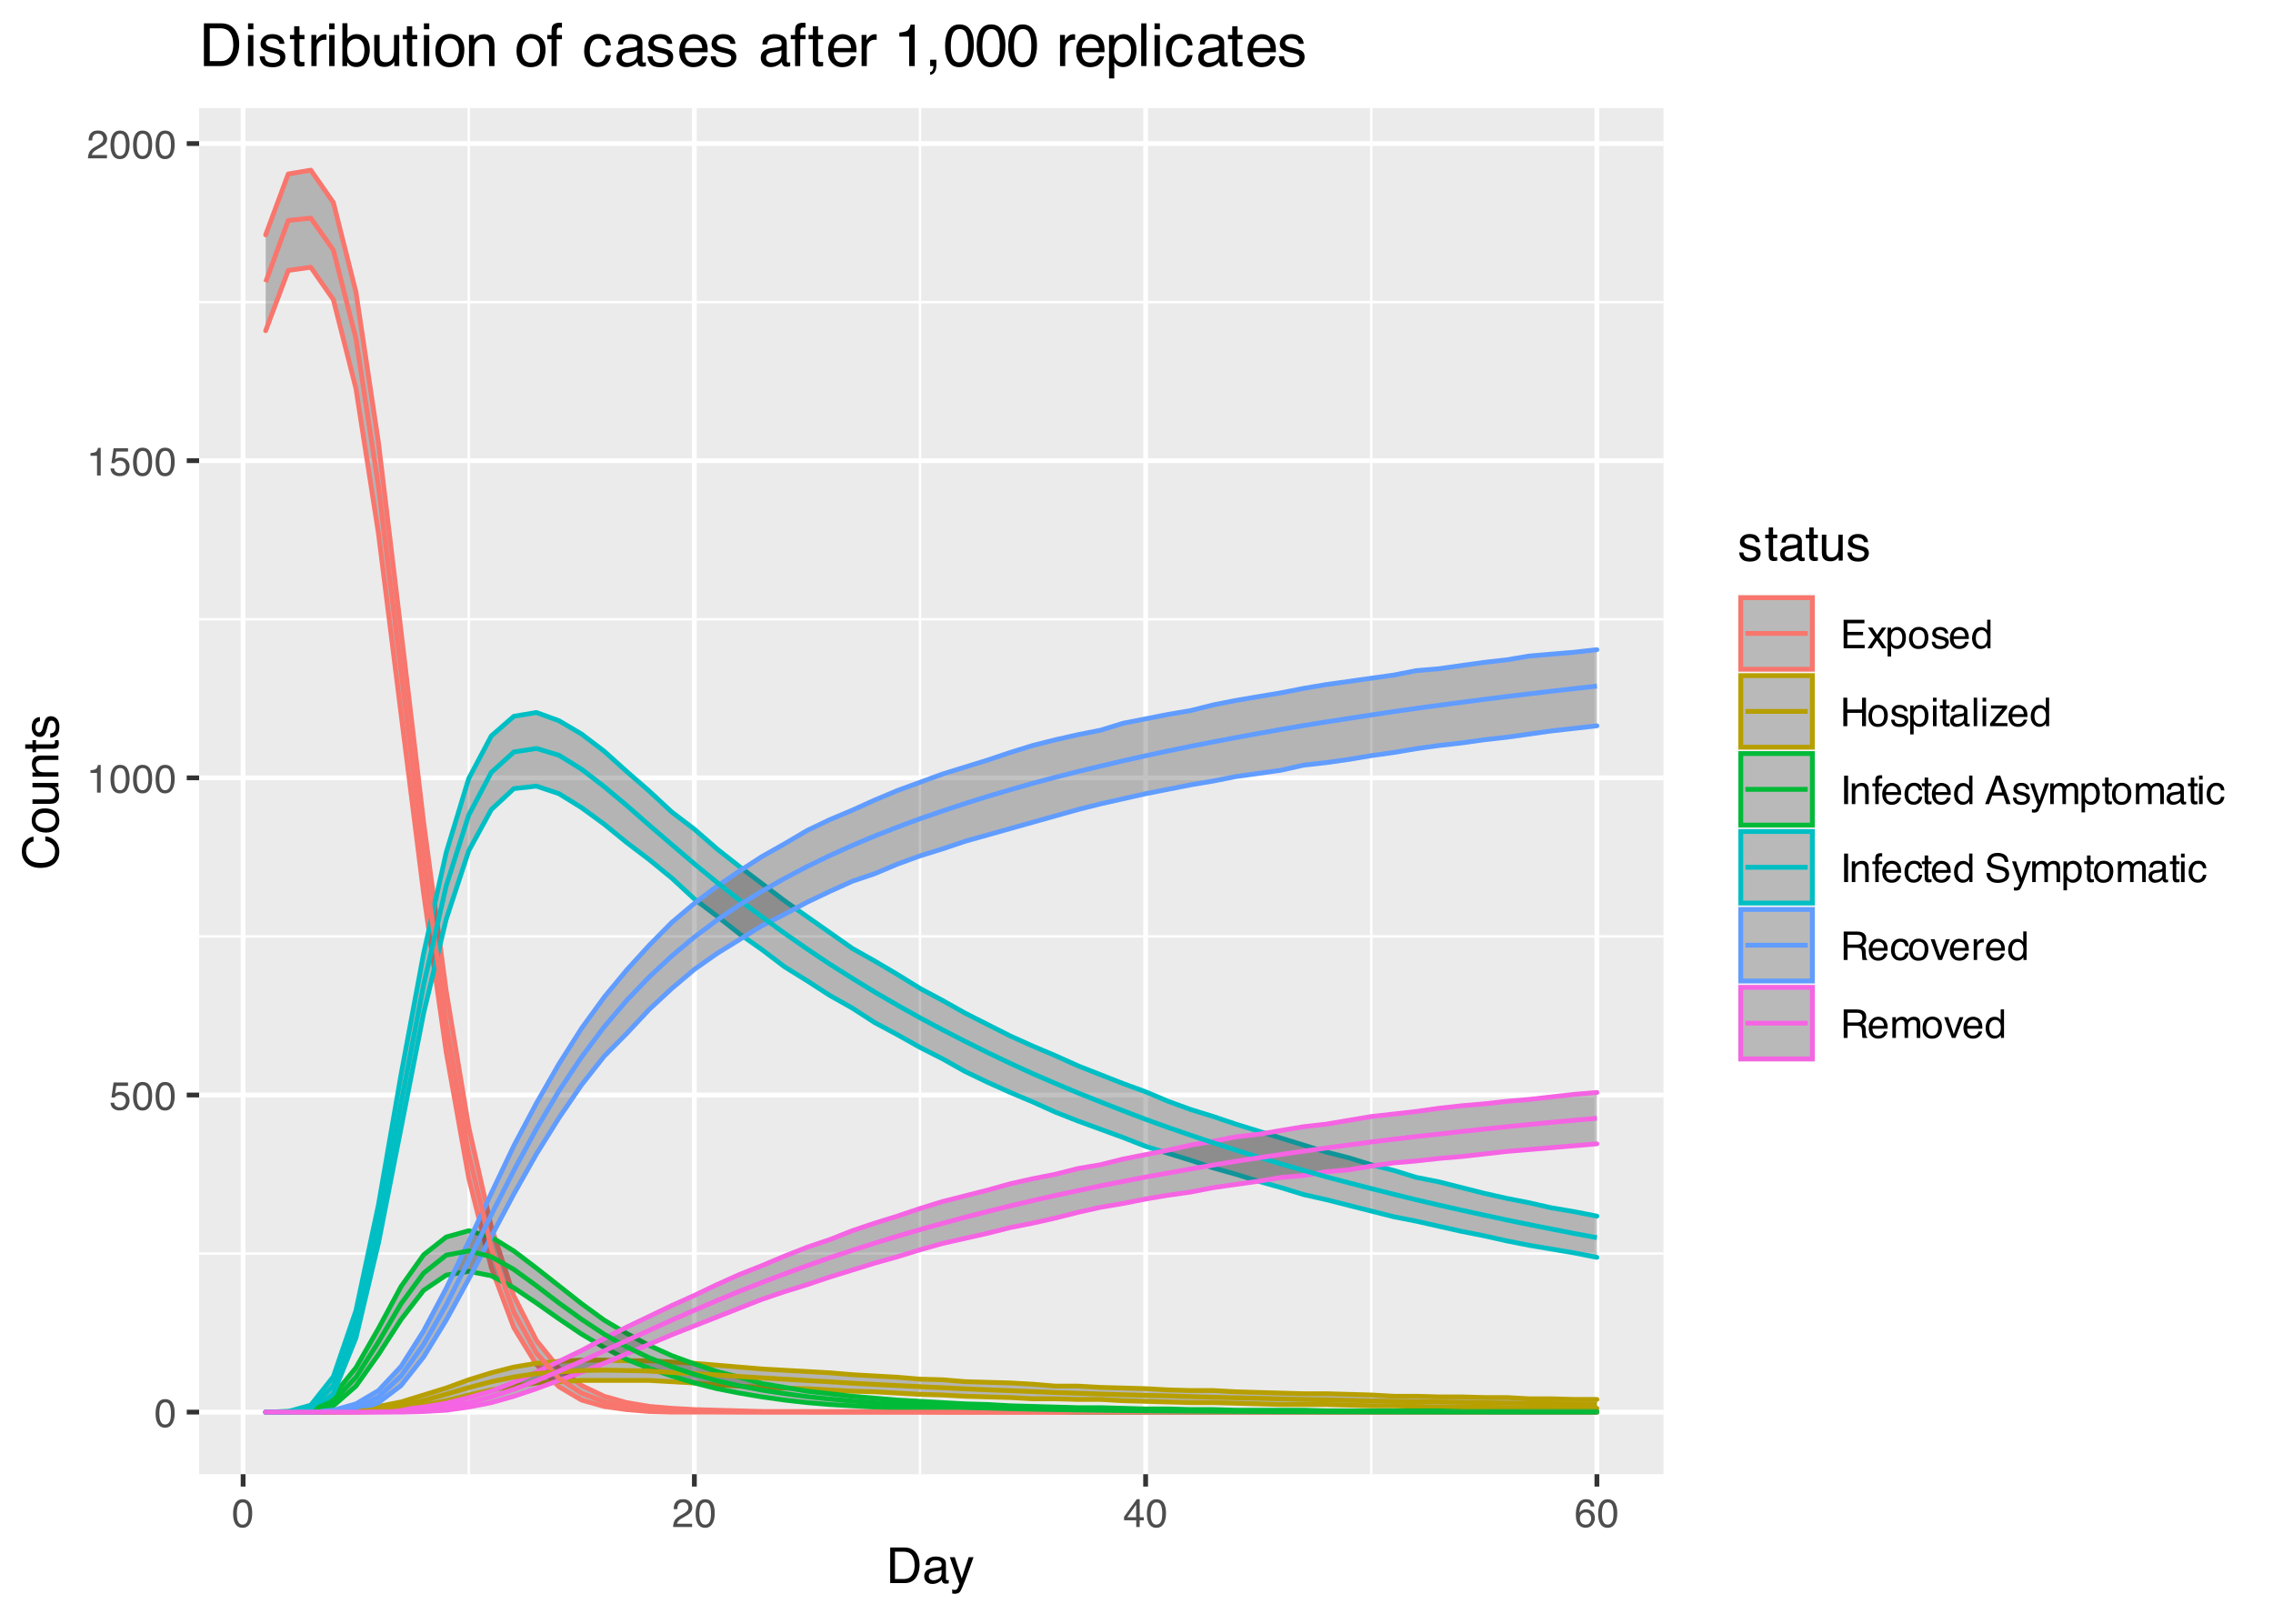 <?xml version="1.0" encoding="UTF-8"?>
<svg xmlns="http://www.w3.org/2000/svg" xmlns:xlink="http://www.w3.org/1999/xlink" width="504pt" height="360pt" viewBox="0 0 504 360" version="1.1">
<defs>
<g>
<symbol overflow="visible" id="glyph0-0">
<path style="stroke:none;" d="M 0.281 0 L 0.281 -6.312 L 5.297 -6.312 L 5.297 0 Z M 4.5 -0.797 L 4.5 -5.516 L 1.078 -5.516 L 1.078 -0.797 Z M 4.5 -0.797 "/>
</symbol>
<symbol overflow="visible" id="glyph0-1">
<path style="stroke:none;" d="M 2.375 -6.156 C 3.176 -6.156 3.754 -5.828 4.109 -5.172 C 4.379 -4.66 4.516 -3.961 4.516 -3.078 C 4.516 -2.242 4.391 -1.555 4.141 -1.016 C 3.785 -0.223 3.195 0.172 2.375 0.172 C 1.633 0.172 1.082 -0.148 0.719 -0.797 C 0.426 -1.328 0.281 -2.047 0.281 -2.953 C 0.281 -3.648 0.367 -4.25 0.547 -4.75 C 0.879 -5.688 1.488 -6.156 2.375 -6.156 Z M 2.375 -0.531 C 2.77 -0.531 3.086 -0.707 3.328 -1.062 C 3.566 -1.426 3.688 -2.086 3.688 -3.047 C 3.688 -3.754 3.598 -4.332 3.422 -4.781 C 3.254 -5.227 2.922 -5.453 2.422 -5.453 C 1.973 -5.453 1.641 -5.238 1.422 -4.812 C 1.211 -4.383 1.109 -3.754 1.109 -2.922 C 1.109 -2.297 1.176 -1.789 1.312 -1.406 C 1.52 -0.82 1.875 -0.531 2.375 -0.531 Z M 2.375 -0.531 "/>
</symbol>
<symbol overflow="visible" id="glyph0-2">
<path style="stroke:none;" d="M 1.094 -1.562 C 1.133 -1.125 1.336 -0.82 1.703 -0.656 C 1.879 -0.57 2.094 -0.531 2.344 -0.531 C 2.801 -0.531 3.141 -0.676 3.359 -0.969 C 3.578 -1.258 3.688 -1.582 3.688 -1.938 C 3.688 -2.363 3.555 -2.691 3.297 -2.922 C 3.035 -3.16 2.719 -3.281 2.344 -3.281 C 2.082 -3.281 1.852 -3.227 1.656 -3.125 C 1.469 -3.02 1.305 -2.879 1.172 -2.703 L 0.5 -2.734 L 0.969 -6.047 L 4.172 -6.047 L 4.172 -5.297 L 1.562 -5.297 L 1.297 -3.594 C 1.43 -3.695 1.566 -3.773 1.703 -3.828 C 1.93 -3.93 2.195 -3.984 2.5 -3.984 C 3.062 -3.984 3.535 -3.801 3.922 -3.438 C 4.316 -3.07 4.516 -2.609 4.516 -2.047 C 4.516 -1.461 4.332 -0.945 3.969 -0.5 C 3.613 -0.062 3.047 0.156 2.266 0.156 C 1.754 0.156 1.305 0.016 0.922 -0.266 C 0.547 -0.547 0.332 -0.977 0.281 -1.562 Z M 1.094 -1.562 "/>
</symbol>
<symbol overflow="visible" id="glyph0-3">
<path style="stroke:none;" d="M 0.844 -4.359 L 0.844 -4.953 C 1.395 -5.004 1.781 -5.094 2 -5.219 C 2.227 -5.344 2.395 -5.645 2.5 -6.125 L 3.109 -6.125 L 3.109 0 L 2.297 0 L 2.297 -4.359 Z M 0.844 -4.359 "/>
</symbol>
<symbol overflow="visible" id="glyph0-4">
<path style="stroke:none;" d="M 0.281 0 C 0.301 -0.531 0.406 -0.988 0.594 -1.375 C 0.789 -1.77 1.164 -2.129 1.719 -2.453 L 2.547 -2.922 C 2.91 -3.141 3.164 -3.328 3.312 -3.484 C 3.551 -3.711 3.672 -3.984 3.672 -4.297 C 3.672 -4.648 3.562 -4.93 3.344 -5.141 C 3.133 -5.359 2.848 -5.469 2.484 -5.469 C 1.961 -5.469 1.598 -5.266 1.391 -4.859 C 1.285 -4.648 1.227 -4.352 1.219 -3.969 L 0.422 -3.969 C 0.43 -4.5 0.531 -4.938 0.719 -5.281 C 1.051 -5.875 1.645 -6.172 2.5 -6.172 C 3.195 -6.172 3.707 -5.977 4.031 -5.594 C 4.363 -5.219 4.531 -4.797 4.531 -4.328 C 4.531 -3.836 4.352 -3.414 4 -3.062 C 3.801 -2.863 3.441 -2.617 2.922 -2.328 L 2.344 -2 C 2.062 -1.844 1.836 -1.695 1.672 -1.562 C 1.391 -1.312 1.211 -1.035 1.141 -0.734 L 4.5 -0.734 L 4.5 0 Z M 0.281 0 "/>
</symbol>
<symbol overflow="visible" id="glyph0-5">
<path style="stroke:none;" d="M 2.906 -2.172 L 2.906 -4.969 L 0.938 -2.172 Z M 2.922 0 L 2.922 -1.5 L 0.219 -1.5 L 0.219 -2.266 L 3.047 -6.172 L 3.688 -6.172 L 3.688 -2.172 L 4.594 -2.172 L 4.594 -1.5 L 3.688 -1.5 L 3.688 0 Z M 2.922 0 "/>
</symbol>
<symbol overflow="visible" id="glyph0-6">
<path style="stroke:none;" d="M 2.578 -6.172 C 3.266 -6.172 3.742 -5.992 4.016 -5.641 C 4.285 -5.285 4.422 -4.922 4.422 -4.547 L 3.656 -4.547 C 3.602 -4.785 3.531 -4.973 3.438 -5.109 C 3.25 -5.367 2.961 -5.5 2.578 -5.5 C 2.148 -5.5 1.805 -5.297 1.547 -4.891 C 1.297 -4.492 1.156 -3.926 1.125 -3.188 C 1.301 -3.445 1.523 -3.641 1.797 -3.766 C 2.047 -3.879 2.32 -3.938 2.625 -3.938 C 3.133 -3.938 3.582 -3.77 3.969 -3.438 C 4.352 -3.113 4.547 -2.625 4.547 -1.969 C 4.547 -1.414 4.363 -0.922 4 -0.484 C 3.633 -0.055 3.117 0.156 2.453 0.156 C 1.867 0.156 1.367 -0.062 0.953 -0.5 C 0.535 -0.938 0.328 -1.672 0.328 -2.703 C 0.328 -3.461 0.422 -4.109 0.609 -4.641 C 0.961 -5.66 1.617 -6.172 2.578 -6.172 Z M 2.516 -0.531 C 2.922 -0.531 3.223 -0.664 3.422 -0.938 C 3.629 -1.207 3.734 -1.531 3.734 -1.906 C 3.734 -2.219 3.641 -2.516 3.453 -2.797 C 3.273 -3.086 2.953 -3.234 2.484 -3.234 C 2.148 -3.234 1.859 -3.125 1.609 -2.906 C 1.359 -2.688 1.234 -2.352 1.234 -1.906 C 1.234 -1.52 1.344 -1.191 1.562 -0.922 C 1.789 -0.66 2.109 -0.531 2.516 -0.531 Z M 2.516 -0.531 "/>
</symbol>
<symbol overflow="visible" id="glyph0-7">
<path style="stroke:none;" d="M 0.75 -6.312 L 5.359 -6.312 L 5.359 -5.531 L 1.578 -5.531 L 1.578 -3.625 L 5.062 -3.625 L 5.062 -2.891 L 1.578 -2.891 L 1.578 -0.75 L 5.422 -0.75 L 5.422 0 L 0.75 0 Z M 3.078 -6.312 Z M 3.078 -6.312 "/>
</symbol>
<symbol overflow="visible" id="glyph0-8">
<path style="stroke:none;" d="M 0.125 -4.594 L 1.125 -4.594 L 2.188 -2.984 L 3.25 -4.594 L 4.203 -4.578 L 2.641 -2.359 L 4.266 0 L 3.281 0 L 2.141 -1.734 L 1.031 0 L 0.047 0 L 1.672 -2.359 Z M 0.125 -4.594 "/>
</symbol>
<symbol overflow="visible" id="glyph0-9">
<path style="stroke:none;" d="M 2.516 -0.516 C 2.867 -0.516 3.164 -0.664 3.406 -0.969 C 3.645 -1.27 3.766 -1.723 3.766 -2.328 C 3.766 -2.691 3.711 -3.004 3.609 -3.266 C 3.41 -3.773 3.047 -4.031 2.516 -4.031 C 1.973 -4.031 1.602 -3.766 1.406 -3.234 C 1.301 -2.941 1.25 -2.578 1.25 -2.141 C 1.25 -1.785 1.301 -1.484 1.406 -1.234 C 1.602 -0.754 1.973 -0.516 2.516 -0.516 Z M 0.5 -4.578 L 1.266 -4.578 L 1.266 -3.969 C 1.41 -4.176 1.578 -4.336 1.766 -4.453 C 2.023 -4.629 2.332 -4.719 2.688 -4.719 C 3.207 -4.719 3.648 -4.516 4.016 -4.109 C 4.379 -3.711 4.562 -3.145 4.562 -2.406 C 4.562 -1.395 4.297 -0.676 3.766 -0.25 C 3.43 0.02 3.047 0.156 2.609 0.156 C 2.266 0.156 1.973 0.078 1.734 -0.078 C 1.598 -0.16 1.445 -0.305 1.281 -0.516 L 1.281 1.828 L 0.5 1.828 Z M 0.5 -4.578 "/>
</symbol>
<symbol overflow="visible" id="glyph0-10">
<path style="stroke:none;" d="M 2.391 -0.5 C 2.898 -0.5 3.25 -0.691 3.438 -1.078 C 3.633 -1.461 3.734 -1.895 3.734 -2.375 C 3.734 -2.801 3.664 -3.148 3.531 -3.422 C 3.312 -3.848 2.938 -4.062 2.406 -4.062 C 1.926 -4.062 1.578 -3.879 1.359 -3.516 C 1.148 -3.16 1.047 -2.727 1.047 -2.219 C 1.047 -1.727 1.148 -1.316 1.359 -0.984 C 1.578 -0.66 1.922 -0.5 2.391 -0.5 Z M 2.422 -4.734 C 3.016 -4.734 3.516 -4.535 3.922 -4.141 C 4.336 -3.742 4.547 -3.16 4.547 -2.391 C 4.547 -1.648 4.363 -1.035 4 -0.547 C 3.633 -0.066 3.07 0.172 2.312 0.172 C 1.688 0.172 1.188 -0.039 0.812 -0.469 C 0.438 -0.895 0.25 -1.473 0.25 -2.203 C 0.25 -2.973 0.445 -3.586 0.844 -4.047 C 1.238 -4.504 1.766 -4.734 2.422 -4.734 Z M 2.391 -4.719 Z M 2.391 -4.719 "/>
</symbol>
<symbol overflow="visible" id="glyph0-11">
<path style="stroke:none;" d="M 1.031 -1.438 C 1.051 -1.188 1.113 -0.988 1.219 -0.844 C 1.414 -0.602 1.754 -0.484 2.234 -0.484 C 2.516 -0.484 2.766 -0.539 2.984 -0.656 C 3.203 -0.781 3.312 -0.973 3.312 -1.234 C 3.312 -1.43 3.223 -1.582 3.047 -1.688 C 2.941 -1.75 2.723 -1.82 2.391 -1.906 L 1.781 -2.062 C 1.383 -2.164 1.094 -2.273 0.906 -2.391 C 0.57 -2.598 0.406 -2.891 0.406 -3.266 C 0.406 -3.691 0.562 -4.039 0.875 -4.312 C 1.195 -4.582 1.617 -4.719 2.141 -4.719 C 2.836 -4.719 3.336 -4.516 3.641 -4.109 C 3.836 -3.848 3.93 -3.57 3.922 -3.281 L 3.203 -3.281 C 3.18 -3.457 3.117 -3.613 3.016 -3.75 C 2.836 -3.957 2.531 -4.062 2.094 -4.062 C 1.801 -4.062 1.578 -4.004 1.422 -3.891 C 1.273 -3.773 1.203 -3.629 1.203 -3.453 C 1.203 -3.254 1.301 -3.094 1.5 -2.969 C 1.613 -2.895 1.781 -2.832 2 -2.781 L 2.516 -2.656 C 3.066 -2.52 3.438 -2.391 3.625 -2.266 C 3.926 -2.066 4.078 -1.754 4.078 -1.328 C 4.078 -0.922 3.922 -0.566 3.609 -0.266 C 3.305 0.023 2.832 0.172 2.188 0.172 C 1.508 0.172 1.023 0.02 0.734 -0.281 C 0.453 -0.594 0.301 -0.977 0.281 -1.438 Z M 2.172 -4.719 Z M 2.172 -4.719 "/>
</symbol>
<symbol overflow="visible" id="glyph0-12">
<path style="stroke:none;" d="M 2.484 -4.703 C 2.805 -4.703 3.117 -4.625 3.422 -4.469 C 3.734 -4.32 3.969 -4.125 4.125 -3.875 C 4.281 -3.645 4.383 -3.375 4.438 -3.062 C 4.488 -2.852 4.516 -2.516 4.516 -2.047 L 1.141 -2.047 C 1.148 -1.586 1.258 -1.211 1.469 -0.922 C 1.676 -0.641 1.992 -0.5 2.422 -0.5 C 2.828 -0.5 3.148 -0.633 3.391 -0.906 C 3.523 -1.062 3.625 -1.238 3.688 -1.438 L 4.453 -1.438 C 4.43 -1.27 4.363 -1.082 4.25 -0.875 C 4.133 -0.664 4.004 -0.5 3.859 -0.375 C 3.629 -0.145 3.344 0.008 3 0.094 C 2.812 0.133 2.598 0.156 2.359 0.156 C 1.785 0.156 1.301 -0.051 0.906 -0.469 C 0.508 -0.883 0.312 -1.469 0.312 -2.219 C 0.312 -2.945 0.508 -3.539 0.906 -4 C 1.312 -4.469 1.836 -4.703 2.484 -4.703 Z M 3.719 -2.672 C 3.688 -3.004 3.613 -3.27 3.5 -3.469 C 3.281 -3.844 2.926 -4.031 2.438 -4.031 C 2.082 -4.031 1.785 -3.898 1.547 -3.641 C 1.305 -3.391 1.176 -3.066 1.156 -2.672 Z M 2.406 -4.719 Z M 2.406 -4.719 "/>
</symbol>
<symbol overflow="visible" id="glyph0-13">
<path style="stroke:none;" d="M 1.062 -2.25 C 1.062 -1.75 1.164 -1.332 1.375 -1 C 1.582 -0.676 1.914 -0.516 2.375 -0.516 C 2.727 -0.516 3.02 -0.664 3.25 -0.969 C 3.488 -1.281 3.609 -1.723 3.609 -2.297 C 3.609 -2.879 3.488 -3.305 3.25 -3.578 C 3.008 -3.859 2.711 -4 2.359 -4 C 1.973 -4 1.66 -3.848 1.422 -3.547 C 1.18 -3.254 1.062 -2.82 1.062 -2.25 Z M 2.219 -4.688 C 2.57 -4.688 2.867 -4.609 3.109 -4.453 C 3.242 -4.367 3.398 -4.219 3.578 -4 L 3.578 -6.328 L 4.312 -6.328 L 4.312 0 L 3.625 0 L 3.625 -0.641 C 3.438 -0.359 3.219 -0.156 2.969 -0.031 C 2.727 0.094 2.453 0.156 2.141 0.156 C 1.617 0.156 1.172 -0.055 0.797 -0.484 C 0.422 -0.91 0.234 -1.484 0.234 -2.203 C 0.234 -2.867 0.406 -3.445 0.75 -3.938 C 1.094 -4.438 1.582 -4.688 2.219 -4.688 Z M 2.219 -4.688 "/>
</symbol>
<symbol overflow="visible" id="glyph0-14">
<path style="stroke:none;" d="M 0.688 -6.312 L 1.562 -6.312 L 1.562 -3.703 L 4.844 -3.703 L 4.844 -6.312 L 5.703 -6.312 L 5.703 0 L 4.844 0 L 4.844 -2.953 L 1.562 -2.953 L 1.562 0 L 0.688 0 Z M 0.688 -6.312 "/>
</symbol>
<symbol overflow="visible" id="glyph0-15">
<path style="stroke:none;" d="M 0.562 -4.578 L 1.359 -4.578 L 1.359 0 L 0.562 0 Z M 0.562 -6.312 L 1.359 -6.312 L 1.359 -5.438 L 0.562 -5.438 Z M 0.562 -6.312 "/>
</symbol>
<symbol overflow="visible" id="glyph0-16">
<path style="stroke:none;" d="M 0.719 -5.891 L 1.5 -5.891 L 1.5 -4.594 L 2.234 -4.594 L 2.234 -3.969 L 1.5 -3.969 L 1.5 -0.969 C 1.5 -0.801 1.555 -0.691 1.672 -0.641 C 1.723 -0.609 1.82 -0.594 1.969 -0.594 C 2 -0.594 2.035 -0.594 2.078 -0.594 C 2.129 -0.594 2.18 -0.598 2.234 -0.609 L 2.234 0 C 2.148 0.02 2.055 0.035 1.953 0.047 C 1.859 0.066 1.758 0.078 1.656 0.078 C 1.289 0.078 1.039 -0.016 0.906 -0.203 C 0.781 -0.391 0.719 -0.629 0.719 -0.922 L 0.719 -3.969 L 0.094 -3.969 L 0.094 -4.594 L 0.719 -4.594 Z M 0.719 -5.891 "/>
</symbol>
<symbol overflow="visible" id="glyph0-17">
<path style="stroke:none;" d="M 1.156 -1.219 C 1.156 -1 1.238 -0.82 1.406 -0.688 C 1.57 -0.562 1.766 -0.5 1.984 -0.5 C 2.254 -0.5 2.52 -0.562 2.781 -0.688 C 3.207 -0.895 3.422 -1.238 3.422 -1.719 L 3.422 -2.344 C 3.328 -2.281 3.203 -2.227 3.047 -2.188 C 2.898 -2.145 2.754 -2.117 2.609 -2.109 L 2.141 -2.047 C 1.867 -2.004 1.66 -1.945 1.516 -1.875 C 1.273 -1.738 1.156 -1.52 1.156 -1.219 Z M 3.031 -2.781 C 3.207 -2.812 3.328 -2.891 3.391 -3.016 C 3.422 -3.078 3.438 -3.176 3.438 -3.312 C 3.438 -3.57 3.344 -3.758 3.156 -3.875 C 2.969 -4 2.703 -4.062 2.359 -4.062 C 1.953 -4.062 1.664 -3.953 1.5 -3.734 C 1.406 -3.609 1.344 -3.43 1.312 -3.203 L 0.594 -3.203 C 0.602 -3.766 0.785 -4.156 1.141 -4.375 C 1.492 -4.602 1.906 -4.719 2.375 -4.719 C 2.914 -4.719 3.352 -4.613 3.688 -4.406 C 4.02 -4.195 4.188 -3.875 4.188 -3.438 L 4.188 -0.797 C 4.188 -0.711 4.203 -0.645 4.234 -0.594 C 4.273 -0.551 4.348 -0.531 4.453 -0.531 C 4.484 -0.531 4.52 -0.531 4.562 -0.531 C 4.602 -0.531 4.648 -0.535 4.703 -0.547 L 4.703 0.016 C 4.578 0.055 4.484 0.078 4.422 0.078 C 4.359 0.086 4.273 0.094 4.172 0.094 C 3.898 0.094 3.707 0 3.594 -0.188 C 3.531 -0.281 3.484 -0.422 3.453 -0.609 C 3.297 -0.398 3.07 -0.219 2.781 -0.062 C 2.488 0.082 2.16 0.156 1.797 0.156 C 1.367 0.156 1.02 0.023 0.75 -0.234 C 0.488 -0.492 0.359 -0.816 0.359 -1.203 C 0.359 -1.629 0.488 -1.957 0.75 -2.188 C 1.02 -2.426 1.367 -2.578 1.797 -2.641 Z M 2.391 -4.719 Z M 2.391 -4.719 "/>
</symbol>
<symbol overflow="visible" id="glyph0-18">
<path style="stroke:none;" d="M 0.594 -6.312 L 1.359 -6.312 L 1.359 0 L 0.594 0 Z M 0.594 -6.312 "/>
</symbol>
<symbol overflow="visible" id="glyph0-19">
<path style="stroke:none;" d="M 0.219 -0.609 L 2.953 -3.906 L 0.422 -3.906 L 0.422 -4.594 L 3.984 -4.594 L 3.984 -3.969 L 1.281 -0.688 L 4.078 -0.688 L 4.078 0 L 0.219 0 Z M 2.219 -4.719 Z M 2.219 -4.719 "/>
</symbol>
<symbol overflow="visible" id="glyph0-20">
<path style="stroke:none;" d="M 0.859 -6.312 L 1.734 -6.312 L 1.734 0 L 0.859 0 Z M 0.859 -6.312 "/>
</symbol>
<symbol overflow="visible" id="glyph0-21">
<path style="stroke:none;" d="M 0.562 -4.594 L 1.297 -4.594 L 1.297 -3.953 C 1.516 -4.211 1.742 -4.398 1.984 -4.516 C 2.234 -4.641 2.508 -4.703 2.812 -4.703 C 3.457 -4.703 3.895 -4.473 4.125 -4.016 C 4.25 -3.766 4.312 -3.41 4.312 -2.953 L 4.312 0 L 3.531 0 L 3.531 -2.906 C 3.531 -3.176 3.488 -3.398 3.406 -3.578 C 3.27 -3.859 3.02 -4 2.656 -4 C 2.477 -4 2.328 -3.984 2.203 -3.953 C 1.992 -3.891 1.812 -3.766 1.656 -3.578 C 1.52 -3.422 1.43 -3.258 1.391 -3.094 C 1.359 -2.938 1.344 -2.707 1.344 -2.406 L 1.344 0 L 0.562 0 Z M 2.391 -4.719 Z M 2.391 -4.719 "/>
</symbol>
<symbol overflow="visible" id="glyph0-22">
<path style="stroke:none;" d="M 0.766 -5.297 C 0.773 -5.617 0.828 -5.852 0.922 -6 C 1.109 -6.27 1.457 -6.406 1.969 -6.406 C 2.02 -6.406 2.07 -6.398 2.125 -6.391 C 2.176 -6.391 2.234 -6.391 2.297 -6.391 L 2.297 -5.672 C 2.211 -5.68 2.156 -5.688 2.125 -5.688 C 2.094 -5.688 2.055 -5.688 2.016 -5.688 C 1.785 -5.688 1.645 -5.625 1.594 -5.5 C 1.551 -5.383 1.531 -5.078 1.531 -4.578 L 2.297 -4.578 L 2.297 -3.969 L 1.531 -3.969 L 1.531 0 L 0.766 0 L 0.766 -3.969 L 0.125 -3.969 L 0.125 -4.578 L 0.766 -4.578 Z M 0.766 -5.297 "/>
</symbol>
<symbol overflow="visible" id="glyph0-23">
<path style="stroke:none;" d="M 2.344 -4.734 C 2.863 -4.734 3.285 -4.609 3.609 -4.359 C 3.93 -4.109 4.125 -3.672 4.188 -3.047 L 3.438 -3.047 C 3.395 -3.336 3.289 -3.578 3.125 -3.766 C 2.957 -3.953 2.695 -4.047 2.344 -4.047 C 1.852 -4.047 1.5 -3.801 1.281 -3.312 C 1.145 -3.008 1.078 -2.629 1.078 -2.172 C 1.078 -1.703 1.172 -1.312 1.359 -1 C 1.555 -0.688 1.867 -0.531 2.297 -0.531 C 2.609 -0.531 2.859 -0.625 3.047 -0.812 C 3.234 -1.008 3.363 -1.281 3.438 -1.625 L 4.188 -1.625 C 4.102 -1.02 3.891 -0.57 3.547 -0.281 C 3.203 0 2.766 0.141 2.234 0.141 C 1.629 0.141 1.145 -0.078 0.781 -0.516 C 0.426 -0.961 0.25 -1.516 0.25 -2.172 C 0.25 -2.984 0.445 -3.613 0.844 -4.062 C 1.238 -4.508 1.738 -4.734 2.344 -4.734 Z M 2.219 -4.719 Z M 2.219 -4.719 "/>
</symbol>
<symbol overflow="visible" id="glyph0-24">
<path style="stroke:none;" d=""/>
</symbol>
<symbol overflow="visible" id="glyph0-25">
<path style="stroke:none;" d="M 3.906 -2.578 L 2.953 -5.375 L 1.938 -2.578 Z M 2.5 -6.312 L 3.469 -6.312 L 5.766 0 L 4.828 0 L 4.188 -1.891 L 1.688 -1.891 L 1 0 L 0.125 0 Z M 2.953 -6.312 Z M 2.953 -6.312 "/>
</symbol>
<symbol overflow="visible" id="glyph0-26">
<path style="stroke:none;" d="M 3.438 -4.594 L 4.297 -4.594 C 4.18 -4.301 3.938 -3.629 3.562 -2.578 C 3.289 -1.785 3.055 -1.145 2.859 -0.656 C 2.41 0.52 2.094 1.238 1.906 1.5 C 1.727 1.758 1.414 1.891 0.969 1.891 C 0.863 1.891 0.781 1.883 0.719 1.875 C 0.664 1.863 0.594 1.848 0.5 1.828 L 0.5 1.125 C 0.633 1.156 0.734 1.176 0.797 1.188 C 0.859 1.195 0.91 1.203 0.953 1.203 C 1.098 1.203 1.203 1.176 1.266 1.125 C 1.336 1.082 1.395 1.023 1.438 0.953 C 1.457 0.93 1.508 0.812 1.594 0.594 C 1.688 0.383 1.754 0.234 1.797 0.141 L 0.094 -4.594 L 0.969 -4.594 L 2.203 -0.859 Z M 2.188 -4.719 Z M 2.188 -4.719 "/>
</symbol>
<symbol overflow="visible" id="glyph0-27">
<path style="stroke:none;" d="M 0.562 -4.594 L 1.328 -4.594 L 1.328 -3.953 C 1.516 -4.172 1.68 -4.332 1.828 -4.438 C 2.086 -4.613 2.379 -4.703 2.703 -4.703 C 3.066 -4.703 3.359 -4.613 3.578 -4.438 C 3.703 -4.332 3.816 -4.18 3.922 -3.984 C 4.098 -4.223 4.301 -4.398 4.531 -4.516 C 4.758 -4.641 5.02 -4.703 5.312 -4.703 C 5.926 -4.703 6.348 -4.477 6.578 -4.031 C 6.691 -3.789 6.75 -3.469 6.75 -3.062 L 6.75 0 L 5.953 0 L 5.953 -3.203 C 5.953 -3.504 5.875 -3.711 5.719 -3.828 C 5.57 -3.941 5.383 -4 5.156 -4 C 4.852 -4 4.594 -3.895 4.375 -3.688 C 4.156 -3.488 4.047 -3.148 4.047 -2.672 L 4.047 0 L 3.266 0 L 3.266 -3 C 3.266 -3.312 3.227 -3.539 3.156 -3.688 C 3.039 -3.895 2.82 -4 2.5 -4 C 2.207 -4 1.941 -3.883 1.703 -3.656 C 1.461 -3.438 1.344 -3.031 1.344 -2.438 L 1.344 0 L 0.562 0 Z M 0.562 -4.594 "/>
</symbol>
<symbol overflow="visible" id="glyph0-28">
<path style="stroke:none;" d="M 1.234 -2.031 C 1.254 -1.676 1.336 -1.383 1.484 -1.156 C 1.766 -0.738 2.266 -0.531 2.984 -0.531 C 3.305 -0.531 3.598 -0.578 3.859 -0.672 C 4.367 -0.848 4.625 -1.164 4.625 -1.625 C 4.625 -1.969 4.516 -2.211 4.297 -2.359 C 4.078 -2.504 3.738 -2.629 3.281 -2.734 L 2.422 -2.922 C 1.859 -3.055 1.461 -3.195 1.234 -3.344 C 0.836 -3.602 0.641 -4 0.641 -4.531 C 0.641 -5.094 0.832 -5.555 1.219 -5.922 C 1.613 -6.285 2.172 -6.469 2.891 -6.469 C 3.555 -6.469 4.117 -6.305 4.578 -5.984 C 5.035 -5.672 5.266 -5.16 5.266 -4.453 L 4.469 -4.453 C 4.426 -4.797 4.332 -5.055 4.188 -5.234 C 3.926 -5.566 3.484 -5.734 2.859 -5.734 C 2.359 -5.734 2 -5.625 1.781 -5.406 C 1.562 -5.195 1.453 -4.953 1.453 -4.672 C 1.453 -4.359 1.578 -4.133 1.828 -4 C 2.004 -3.906 2.391 -3.789 2.984 -3.656 L 3.859 -3.453 C 4.285 -3.348 4.617 -3.211 4.859 -3.047 C 5.254 -2.754 5.453 -2.328 5.453 -1.766 C 5.453 -1.066 5.195 -0.566 4.688 -0.266 C 4.188 0.035 3.598 0.188 2.922 0.188 C 2.141 0.188 1.523 -0.016 1.078 -0.422 C 0.629 -0.816 0.41 -1.352 0.422 -2.031 Z M 2.953 -6.484 Z M 2.953 -6.484 "/>
</symbol>
<symbol overflow="visible" id="glyph0-29">
<path style="stroke:none;" d="M 3.609 -3.422 C 4.004 -3.422 4.316 -3.5 4.547 -3.656 C 4.785 -3.82 4.906 -4.113 4.906 -4.531 C 4.906 -4.977 4.742 -5.285 4.422 -5.453 C 4.242 -5.535 4.008 -5.578 3.719 -5.578 L 1.625 -5.578 L 1.625 -3.422 Z M 0.766 -6.312 L 3.688 -6.312 C 4.176 -6.312 4.578 -6.238 4.891 -6.094 C 5.473 -5.832 5.766 -5.336 5.766 -4.609 C 5.766 -4.234 5.688 -3.922 5.531 -3.672 C 5.383 -3.43 5.172 -3.238 4.891 -3.094 C 5.129 -3 5.312 -2.867 5.438 -2.703 C 5.562 -2.547 5.629 -2.281 5.641 -1.906 L 5.672 -1.062 C 5.68 -0.82 5.703 -0.645 5.734 -0.531 C 5.785 -0.332 5.879 -0.203 6.016 -0.141 L 6.016 0 L 4.969 0 C 4.938 -0.051 4.91 -0.117 4.891 -0.203 C 4.879 -0.297 4.867 -0.461 4.859 -0.703 L 4.797 -1.766 C 4.773 -2.172 4.625 -2.445 4.344 -2.594 C 4.176 -2.664 3.922 -2.703 3.578 -2.703 L 1.625 -2.703 L 1.625 0 L 0.766 0 Z M 0.766 -6.312 "/>
</symbol>
<symbol overflow="visible" id="glyph0-30">
<path style="stroke:none;" d="M 0.938 -4.594 L 2.172 -0.859 L 3.453 -4.594 L 4.297 -4.594 L 2.562 0 L 1.75 0 L 0.047 -4.594 Z M 0.938 -4.594 "/>
</symbol>
<symbol overflow="visible" id="glyph0-31">
<path style="stroke:none;" d="M 0.594 -4.594 L 1.328 -4.594 L 1.328 -3.812 C 1.379 -3.957 1.523 -4.141 1.766 -4.359 C 2.004 -4.586 2.273 -4.703 2.578 -4.703 C 2.586 -4.703 2.609 -4.695 2.641 -4.688 C 2.68 -4.688 2.742 -4.688 2.828 -4.688 L 2.828 -3.859 C 2.773 -3.867 2.727 -3.875 2.688 -3.875 C 2.656 -3.883 2.617 -3.891 2.578 -3.891 C 2.18 -3.891 1.879 -3.766 1.672 -3.516 C 1.461 -3.266 1.359 -2.973 1.359 -2.641 L 1.359 0 L 0.594 0 Z M 0.594 -4.594 "/>
</symbol>
<symbol overflow="visible" id="glyph1-0">
<path style="stroke:none;" d="M 0.359 0 L 0.359 -7.891 L 6.625 -7.891 L 6.625 0 Z M 5.625 -0.984 L 5.625 -6.906 L 1.344 -6.906 L 1.344 -0.984 Z M 5.625 -0.984 "/>
</symbol>
<symbol overflow="visible" id="glyph1-1">
<path style="stroke:none;" d="M 3.875 -0.906 C 4.227 -0.906 4.523 -0.945 4.766 -1.031 C 5.172 -1.164 5.508 -1.43 5.781 -1.828 C 5.988 -2.148 6.141 -2.562 6.234 -3.062 C 6.285 -3.352 6.312 -3.629 6.312 -3.891 C 6.312 -4.859 6.117 -5.613 5.734 -6.156 C 5.348 -6.695 4.723 -6.969 3.859 -6.969 L 1.953 -6.969 L 1.953 -0.906 Z M 0.891 -7.891 L 4.078 -7.891 C 5.16 -7.891 6.004 -7.504 6.609 -6.734 C 7.141 -6.035 7.406 -5.145 7.406 -4.062 C 7.406 -3.227 7.25 -2.473 6.938 -1.797 C 6.383 -0.598 5.43 0 4.078 0 L 0.891 0 Z M 0.891 -7.891 "/>
</symbol>
<symbol overflow="visible" id="glyph1-2">
<path style="stroke:none;" d="M 1.453 -1.531 C 1.453 -1.25 1.551 -1.023 1.75 -0.859 C 1.957 -0.703 2.203 -0.625 2.484 -0.625 C 2.816 -0.625 3.145 -0.703 3.469 -0.859 C 4.008 -1.117 4.281 -1.551 4.281 -2.156 L 4.281 -2.922 C 4.156 -2.848 4 -2.785 3.812 -2.734 C 3.633 -2.691 3.453 -2.656 3.266 -2.625 L 2.688 -2.562 C 2.332 -2.508 2.066 -2.438 1.891 -2.344 C 1.598 -2.164 1.453 -1.895 1.453 -1.531 Z M 3.797 -3.484 C 4.016 -3.516 4.16 -3.609 4.234 -3.766 C 4.273 -3.848 4.297 -3.973 4.297 -4.141 C 4.297 -4.461 4.176 -4.695 3.938 -4.844 C 3.707 -5 3.375 -5.078 2.938 -5.078 C 2.438 -5.078 2.082 -4.941 1.875 -4.672 C 1.75 -4.516 1.672 -4.289 1.641 -4 L 0.734 -4 C 0.754 -4.707 0.984 -5.195 1.422 -5.469 C 1.867 -5.75 2.383 -5.891 2.969 -5.891 C 3.645 -5.891 4.191 -5.758 4.609 -5.5 C 5.035 -5.25 5.25 -4.848 5.25 -4.297 L 5.25 -0.984 C 5.25 -0.891 5.266 -0.812 5.297 -0.75 C 5.336 -0.688 5.426 -0.656 5.562 -0.656 C 5.602 -0.656 5.648 -0.656 5.703 -0.656 C 5.766 -0.664 5.82 -0.676 5.875 -0.688 L 5.875 0.031 C 5.727 0.07 5.613 0.098 5.531 0.109 C 5.457 0.117 5.352 0.125 5.219 0.125 C 4.883 0.125 4.641 0.004 4.484 -0.234 C 4.41 -0.359 4.359 -0.535 4.328 -0.766 C 4.129 -0.504 3.844 -0.281 3.469 -0.094 C 3.102 0.094 2.695 0.188 2.25 0.188 C 1.719 0.188 1.281 0.023 0.938 -0.297 C 0.602 -0.617 0.438 -1.023 0.438 -1.516 C 0.438 -2.047 0.602 -2.457 0.938 -2.75 C 1.27 -3.039 1.707 -3.223 2.25 -3.297 Z M 2.984 -5.891 Z M 2.984 -5.891 "/>
</symbol>
<symbol overflow="visible" id="glyph1-3">
<path style="stroke:none;" d="M 4.297 -5.75 L 5.375 -5.75 C 5.238 -5.383 4.938 -4.547 4.469 -3.234 C 4.113 -2.242 3.816 -1.438 3.578 -0.812 C 3.023 0.656 2.633 1.551 2.406 1.875 C 2.176 2.195 1.781 2.359 1.219 2.359 C 1.082 2.359 0.977 2.352 0.906 2.344 C 0.832 2.332 0.742 2.312 0.641 2.281 L 0.641 1.406 C 0.805 1.445 0.926 1.473 1 1.484 C 1.07 1.492 1.141 1.5 1.203 1.5 C 1.379 1.5 1.508 1.469 1.594 1.406 C 1.676 1.352 1.75 1.285 1.812 1.203 C 1.82 1.172 1.883 1.02 2 0.75 C 2.113 0.488 2.191 0.297 2.234 0.172 L 0.109 -5.75 L 1.203 -5.75 L 2.75 -1.062 Z M 2.75 -5.891 Z M 2.75 -5.891 "/>
</symbol>
<symbol overflow="visible" id="glyph1-4">
<path style="stroke:none;" d="M 1.281 -1.812 C 1.312 -1.488 1.395 -1.238 1.531 -1.062 C 1.77 -0.75 2.191 -0.594 2.797 -0.594 C 3.148 -0.594 3.461 -0.672 3.734 -0.828 C 4.004 -0.984 4.141 -1.223 4.141 -1.547 C 4.141 -1.797 4.031 -1.984 3.812 -2.109 C 3.676 -2.191 3.398 -2.285 2.984 -2.391 L 2.219 -2.578 C 1.727 -2.703 1.367 -2.836 1.141 -2.984 C 0.723 -3.254 0.516 -3.617 0.516 -4.078 C 0.516 -4.617 0.707 -5.055 1.094 -5.391 C 1.488 -5.734 2.02 -5.906 2.688 -5.906 C 3.551 -5.906 4.176 -5.648 4.562 -5.141 C 4.801 -4.816 4.914 -4.469 4.906 -4.094 L 4 -4.094 C 3.977 -4.312 3.898 -4.508 3.766 -4.688 C 3.547 -4.945 3.16 -5.078 2.609 -5.078 C 2.242 -5.078 1.969 -5.004 1.781 -4.859 C 1.594 -4.723 1.5 -4.539 1.5 -4.312 C 1.5 -4.062 1.625 -3.863 1.875 -3.719 C 2.008 -3.625 2.219 -3.539 2.5 -3.469 L 3.141 -3.312 C 3.836 -3.145 4.301 -2.984 4.531 -2.828 C 4.914 -2.578 5.109 -2.191 5.109 -1.672 C 5.109 -1.148 4.91 -0.703 4.516 -0.328 C 4.129 0.035 3.539 0.219 2.75 0.219 C 1.895 0.219 1.285 0.023 0.922 -0.359 C 0.566 -0.754 0.379 -1.238 0.359 -1.812 Z M 2.719 -5.891 Z M 2.719 -5.891 "/>
</symbol>
<symbol overflow="visible" id="glyph1-5">
<path style="stroke:none;" d="M 0.906 -7.359 L 1.875 -7.359 L 1.875 -5.75 L 2.797 -5.75 L 2.797 -4.969 L 1.875 -4.969 L 1.875 -1.203 C 1.875 -1.004 1.941 -0.875 2.078 -0.812 C 2.16 -0.77 2.285 -0.75 2.453 -0.75 C 2.504 -0.75 2.555 -0.75 2.609 -0.75 C 2.66 -0.75 2.723 -0.754 2.797 -0.766 L 2.797 0 C 2.68 0.031 2.562 0.051 2.438 0.062 C 2.32 0.082 2.195 0.094 2.062 0.094 C 1.613 0.094 1.305 -0.02 1.141 -0.25 C 0.984 -0.488 0.906 -0.789 0.906 -1.156 L 0.906 -4.969 L 0.125 -4.969 L 0.125 -5.75 L 0.906 -5.75 Z M 0.906 -7.359 "/>
</symbol>
<symbol overflow="visible" id="glyph1-6">
<path style="stroke:none;" d="M 1.672 -5.75 L 1.672 -1.938 C 1.672 -1.645 1.719 -1.406 1.812 -1.219 C 1.988 -0.875 2.312 -0.703 2.781 -0.703 C 3.445 -0.703 3.906 -1 4.156 -1.594 C 4.281 -1.914 4.344 -2.359 4.344 -2.922 L 4.344 -5.75 L 5.312 -5.75 L 5.312 0 L 4.406 0 L 4.422 -0.844 C 4.297 -0.625 4.141 -0.441 3.953 -0.297 C 3.578 0.004 3.129 0.156 2.609 0.156 C 1.785 0.156 1.223 -0.117 0.922 -0.672 C 0.766 -0.961 0.688 -1.352 0.688 -1.844 L 0.688 -5.75 Z M 3 -5.891 Z M 3 -5.891 "/>
</symbol>
<symbol overflow="visible" id="glyph2-0">
<path style="stroke:none;" d="M 0 -0.359 L -7.891 -0.359 L -7.891 -6.625 L 0 -6.625 Z M -0.984 -5.625 L -6.906 -5.625 L -6.906 -1.344 L -0.984 -1.344 Z M -0.984 -5.625 "/>
</symbol>
<symbol overflow="visible" id="glyph2-1">
<path style="stroke:none;" d="M -8.109 -4.156 C -8.109 -5.156 -7.844 -5.93 -7.312 -6.484 C -6.789 -7.035 -6.191 -7.344 -5.516 -7.406 L -5.516 -6.359 C -6.023 -6.242 -6.426 -6.008 -6.719 -5.656 C -7.02 -5.301 -7.172 -4.805 -7.172 -4.172 C -7.172 -3.398 -6.895 -2.773 -6.344 -2.297 C -5.801 -1.816 -4.969 -1.578 -3.844 -1.578 C -2.914 -1.578 -2.164 -1.789 -1.594 -2.219 C -1.02 -2.656 -0.734 -3.301 -0.734 -4.156 C -0.734 -4.938 -1.035 -5.535 -1.641 -5.953 C -1.961 -6.172 -2.383 -6.332 -2.906 -6.438 L -2.906 -7.484 C -2.07 -7.391 -1.375 -7.082 -0.812 -6.562 C -0.133 -5.938 0.203 -5.086 0.203 -4.016 C 0.203 -3.098 -0.07 -2.332 -0.625 -1.719 C -1.363 -0.895 -2.5 -0.484 -4.031 -0.484 C -5.195 -0.484 -6.148 -0.789 -6.891 -1.406 C -7.703 -2.07 -8.109 -2.988 -8.109 -4.156 Z M -8.109 -3.953 Z M -8.109 -3.953 "/>
</symbol>
<symbol overflow="visible" id="glyph2-2">
<path style="stroke:none;" d="M -0.625 -2.984 C -0.625 -3.629 -0.863 -4.07 -1.344 -4.312 C -1.832 -4.551 -2.375 -4.672 -2.969 -4.672 C -3.508 -4.672 -3.945 -4.582 -4.281 -4.406 C -4.812 -4.133 -5.078 -3.664 -5.078 -3 C -5.078 -2.406 -4.848 -1.973 -4.391 -1.703 C -3.941 -1.441 -3.398 -1.312 -2.766 -1.312 C -2.148 -1.312 -1.641 -1.441 -1.234 -1.703 C -0.828 -1.973 -0.625 -2.398 -0.625 -2.984 Z M -5.922 -3.031 C -5.922 -3.77 -5.672 -4.395 -5.172 -4.906 C -4.68 -5.414 -3.957 -5.672 -3 -5.672 C -2.07 -5.672 -1.305 -5.445 -0.703 -5 C -0.098 -4.551 0.203 -3.852 0.203 -2.906 C 0.203 -2.113 -0.062 -1.484 -0.594 -1.016 C -1.125 -0.547 -1.844 -0.312 -2.75 -0.312 C -3.719 -0.312 -4.488 -0.555 -5.062 -1.047 C -5.633 -1.535 -5.922 -2.195 -5.922 -3.031 Z M -5.891 -3 Z M -5.891 -3 "/>
</symbol>
<symbol overflow="visible" id="glyph2-3">
<path style="stroke:none;" d="M -5.75 -1.672 L -1.938 -1.672 C -1.645 -1.672 -1.406 -1.719 -1.219 -1.812 C -0.875 -1.988 -0.703 -2.312 -0.703 -2.781 C -0.703 -3.445 -1 -3.906 -1.594 -4.156 C -1.914 -4.281 -2.359 -4.344 -2.922 -4.344 L -5.75 -4.344 L -5.75 -5.312 L 0 -5.312 L 0 -4.406 L -0.844 -4.422 C -0.625 -4.297 -0.441 -4.141 -0.297 -3.953 C 0.004 -3.578 0.156 -3.129 0.156 -2.609 C 0.156 -1.785 -0.117 -1.223 -0.672 -0.922 C -0.961 -0.766 -1.352 -0.688 -1.844 -0.688 L -5.75 -0.688 Z M -5.891 -3 Z M -5.891 -3 "/>
</symbol>
<symbol overflow="visible" id="glyph2-4">
<path style="stroke:none;" d="M -5.75 -0.703 L -5.75 -1.625 L -4.938 -1.625 C -5.27 -1.895 -5.508 -2.18 -5.656 -2.484 C -5.801 -2.797 -5.875 -3.133 -5.875 -3.5 C -5.875 -4.32 -5.594 -4.875 -5.031 -5.156 C -4.719 -5.312 -4.27 -5.391 -3.688 -5.391 L 0 -5.391 L 0 -4.422 L -3.625 -4.422 C -3.977 -4.422 -4.258 -4.367 -4.469 -4.266 C -4.832 -4.086 -5.016 -3.773 -5.016 -3.328 C -5.016 -3.098 -4.988 -2.91 -4.938 -2.766 C -4.863 -2.492 -4.707 -2.258 -4.469 -2.062 C -4.281 -1.906 -4.082 -1.801 -3.875 -1.75 C -3.676 -1.695 -3.391 -1.672 -3.016 -1.672 L 0 -1.672 L 0 -0.703 Z M -5.891 -2.984 Z M -5.891 -2.984 "/>
</symbol>
<symbol overflow="visible" id="glyph2-5">
<path style="stroke:none;" d="M -7.359 -0.906 L -7.359 -1.875 L -5.75 -1.875 L -5.75 -2.797 L -4.969 -2.797 L -4.969 -1.875 L -1.203 -1.875 C -1.004 -1.875 -0.875 -1.941 -0.812 -2.078 C -0.77 -2.16 -0.75 -2.285 -0.75 -2.453 C -0.75 -2.504 -0.75 -2.555 -0.75 -2.609 C -0.75 -2.66 -0.754 -2.723 -0.766 -2.797 L 0 -2.797 C 0.031 -2.68 0.051 -2.562 0.062 -2.438 C 0.082 -2.32 0.094 -2.195 0.094 -2.062 C 0.094 -1.613 -0.02 -1.305 -0.25 -1.141 C -0.488 -0.984 -0.789 -0.906 -1.156 -0.906 L -4.969 -0.906 L -4.969 -0.125 L -5.75 -0.125 L -5.75 -0.906 Z M -7.359 -0.906 "/>
</symbol>
<symbol overflow="visible" id="glyph2-6">
<path style="stroke:none;" d="M -1.812 -1.281 C -1.488 -1.312 -1.238 -1.395 -1.062 -1.531 C -0.75 -1.77 -0.594 -2.191 -0.594 -2.797 C -0.594 -3.148 -0.672 -3.461 -0.828 -3.734 C -0.984 -4.004 -1.223 -4.141 -1.547 -4.141 C -1.797 -4.141 -1.984 -4.031 -2.109 -3.812 C -2.191 -3.676 -2.285 -3.398 -2.391 -2.984 L -2.578 -2.219 C -2.703 -1.727 -2.836 -1.367 -2.984 -1.141 C -3.254 -0.723 -3.617 -0.516 -4.078 -0.516 C -4.617 -0.516 -5.055 -0.707 -5.391 -1.094 C -5.734 -1.488 -5.906 -2.02 -5.906 -2.688 C -5.906 -3.551 -5.648 -4.176 -5.141 -4.562 C -4.816 -4.801 -4.469 -4.914 -4.094 -4.906 L -4.094 -4 C -4.312 -3.977 -4.508 -3.898 -4.688 -3.766 C -4.945 -3.547 -5.078 -3.16 -5.078 -2.609 C -5.078 -2.242 -5.004 -1.969 -4.859 -1.781 C -4.723 -1.594 -4.539 -1.5 -4.312 -1.5 C -4.062 -1.5 -3.863 -1.625 -3.719 -1.875 C -3.625 -2.008 -3.539 -2.219 -3.469 -2.5 L -3.312 -3.141 C -3.145 -3.836 -2.984 -4.301 -2.828 -4.531 C -2.578 -4.914 -2.191 -5.109 -1.672 -5.109 C -1.148 -5.109 -0.703 -4.91 -0.328 -4.516 C 0.035 -4.129 0.219 -3.539 0.219 -2.75 C 0.219 -1.895 0.023 -1.285 -0.359 -0.922 C -0.754 -0.566 -1.238 -0.379 -1.812 -0.359 Z M -5.891 -2.719 Z M -5.891 -2.719 "/>
</symbol>
<symbol overflow="visible" id="glyph3-0">
<path style="stroke:none;" d="M 0.422 0 L 0.422 -9.469 L 7.938 -9.469 L 7.938 0 Z M 6.75 -1.188 L 6.75 -8.281 L 1.609 -8.281 L 1.609 -1.188 Z M 6.75 -1.188 "/>
</symbol>
<symbol overflow="visible" id="glyph3-1">
<path style="stroke:none;" d="M 4.641 -1.094 C 5.078 -1.094 5.438 -1.141 5.719 -1.234 C 6.207 -1.398 6.613 -1.723 6.938 -2.203 C 7.188 -2.578 7.367 -3.066 7.484 -3.672 C 7.547 -4.023 7.578 -4.352 7.578 -4.656 C 7.578 -5.832 7.344 -6.742 6.875 -7.391 C 6.414 -8.047 5.664 -8.375 4.625 -8.375 L 2.359 -8.375 L 2.359 -1.094 Z M 1.062 -9.469 L 4.906 -9.469 C 6.207 -9.469 7.211 -9.004 7.922 -8.078 C 8.566 -7.242 8.891 -6.176 8.891 -4.875 C 8.891 -3.875 8.703 -2.969 8.328 -2.156 C 7.66 -0.719 6.516 0 4.891 0 L 1.062 0 Z M 1.062 -9.469 "/>
</symbol>
<symbol overflow="visible" id="glyph3-2">
<path style="stroke:none;" d="M 0.844 -6.875 L 2.031 -6.875 L 2.031 0 L 0.844 0 Z M 0.844 -9.469 L 2.031 -9.469 L 2.031 -8.156 L 0.844 -8.156 Z M 0.844 -9.469 "/>
</symbol>
<symbol overflow="visible" id="glyph3-3">
<path style="stroke:none;" d="M 1.547 -2.172 C 1.578 -1.773 1.672 -1.477 1.828 -1.281 C 2.117 -0.906 2.629 -0.719 3.359 -0.719 C 3.785 -0.719 4.16 -0.812 4.484 -1 C 4.816 -1.188 4.984 -1.473 4.984 -1.859 C 4.984 -2.16 4.848 -2.391 4.578 -2.547 C 4.41 -2.641 4.082 -2.75 3.594 -2.875 L 2.672 -3.094 C 2.078 -3.238 1.641 -3.406 1.359 -3.594 C 0.867 -3.906 0.625 -4.336 0.625 -4.891 C 0.625 -5.547 0.859 -6.07 1.328 -6.469 C 1.797 -6.875 2.426 -7.078 3.219 -7.078 C 4.258 -7.078 5.008 -6.773 5.469 -6.172 C 5.758 -5.785 5.898 -5.367 5.891 -4.922 L 4.797 -4.922 C 4.773 -5.18 4.68 -5.422 4.516 -5.641 C 4.254 -5.941 3.797 -6.094 3.141 -6.094 C 2.691 -6.094 2.352 -6.008 2.125 -5.844 C 1.906 -5.676 1.797 -5.453 1.797 -5.172 C 1.797 -4.867 1.945 -4.629 2.25 -4.453 C 2.414 -4.348 2.664 -4.254 3 -4.172 L 3.766 -3.984 C 4.598 -3.785 5.16 -3.586 5.453 -3.391 C 5.898 -3.098 6.125 -2.633 6.125 -2 C 6.125 -1.383 5.891 -0.852 5.422 -0.406 C 4.953 0.039 4.242 0.266 3.297 0.266 C 2.266 0.266 1.535 0.031 1.109 -0.438 C 0.68 -0.906 0.453 -1.484 0.422 -2.172 Z M 3.25 -7.078 Z M 3.25 -7.078 "/>
</symbol>
<symbol overflow="visible" id="glyph3-4">
<path style="stroke:none;" d="M 1.078 -8.828 L 2.25 -8.828 L 2.25 -6.906 L 3.359 -6.906 L 3.359 -5.953 L 2.25 -5.953 L 2.25 -1.453 C 2.25 -1.211 2.332 -1.051 2.5 -0.969 C 2.594 -0.914 2.742 -0.891 2.953 -0.891 C 3.004 -0.891 3.062 -0.891 3.125 -0.891 C 3.195 -0.898 3.273 -0.91 3.359 -0.922 L 3.359 0 C 3.223 0.039 3.082 0.066 2.938 0.078 C 2.801 0.098 2.645 0.109 2.469 0.109 C 1.926 0.109 1.555 -0.023 1.359 -0.297 C 1.172 -0.578 1.078 -0.941 1.078 -1.391 L 1.078 -5.953 L 0.141 -5.953 L 0.141 -6.906 L 1.078 -6.906 Z M 1.078 -8.828 "/>
</symbol>
<symbol overflow="visible" id="glyph3-5">
<path style="stroke:none;" d="M 0.891 -6.906 L 1.984 -6.906 L 1.984 -5.719 C 2.078 -5.945 2.297 -6.227 2.641 -6.562 C 2.992 -6.895 3.406 -7.062 3.875 -7.062 C 3.895 -7.062 3.93 -7.055 3.984 -7.047 C 4.035 -7.047 4.117 -7.039 4.234 -7.031 L 4.234 -5.797 C 4.172 -5.816 4.109 -5.828 4.047 -5.828 C 3.992 -5.828 3.93 -5.828 3.859 -5.828 C 3.273 -5.828 2.828 -5.641 2.516 -5.266 C 2.203 -4.891 2.047 -4.457 2.047 -3.969 L 2.047 0 L 0.891 0 Z M 0.891 -6.906 "/>
</symbol>
<symbol overflow="visible" id="glyph3-6">
<path style="stroke:none;" d="M 0.766 -9.5 L 1.891 -9.5 L 1.891 -6.062 C 2.141 -6.395 2.441 -6.645 2.797 -6.812 C 3.148 -6.988 3.535 -7.078 3.953 -7.078 C 4.805 -7.078 5.5 -6.781 6.031 -6.188 C 6.57 -5.602 6.844 -4.734 6.844 -3.578 C 6.844 -2.492 6.578 -1.586 6.047 -0.859 C 5.516 -0.141 4.781 0.219 3.844 0.219 C 3.32 0.219 2.879 0.094 2.516 -0.156 C 2.305 -0.312 2.078 -0.555 1.828 -0.891 L 1.828 0 L 0.766 0 Z M 3.781 -0.812 C 4.406 -0.812 4.875 -1.055 5.188 -1.547 C 5.5 -2.047 5.656 -2.707 5.656 -3.531 C 5.656 -4.25 5.5 -4.848 5.188 -5.328 C 4.875 -5.805 4.414 -6.047 3.812 -6.047 C 3.281 -6.047 2.816 -5.848 2.422 -5.453 C 2.023 -5.066 1.828 -4.426 1.828 -3.531 C 1.828 -2.875 1.906 -2.348 2.062 -1.953 C 2.375 -1.191 2.945 -0.812 3.781 -0.812 Z M 3.781 -0.812 "/>
</symbol>
<symbol overflow="visible" id="glyph3-7">
<path style="stroke:none;" d="M 2.016 -6.906 L 2.016 -2.328 C 2.016 -1.973 2.066 -1.68 2.172 -1.453 C 2.379 -1.047 2.766 -0.844 3.328 -0.844 C 4.141 -0.844 4.691 -1.203 4.984 -1.922 C 5.141 -2.305 5.219 -2.836 5.219 -3.516 L 5.219 -6.906 L 6.375 -6.906 L 6.375 0 L 5.281 0 L 5.297 -1.016 C 5.148 -0.754 4.961 -0.535 4.734 -0.359 C 4.297 0.004 3.758 0.188 3.125 0.188 C 2.145 0.188 1.473 -0.141 1.109 -0.797 C 0.922 -1.148 0.828 -1.625 0.828 -2.219 L 0.828 -6.906 Z M 3.609 -7.078 Z M 3.609 -7.078 "/>
</symbol>
<symbol overflow="visible" id="glyph3-8">
<path style="stroke:none;" d="M 3.594 -0.75 C 4.363 -0.75 4.891 -1.039 5.172 -1.625 C 5.461 -2.207 5.609 -2.852 5.609 -3.562 C 5.609 -4.207 5.504 -4.734 5.297 -5.141 C 4.961 -5.773 4.398 -6.094 3.609 -6.094 C 2.898 -6.094 2.383 -5.82 2.062 -5.281 C 1.738 -4.738 1.578 -4.082 1.578 -3.312 C 1.578 -2.582 1.738 -1.973 2.062 -1.484 C 2.383 -0.992 2.895 -0.75 3.594 -0.75 Z M 3.641 -7.109 C 4.523 -7.109 5.273 -6.812 5.891 -6.219 C 6.504 -5.625 6.812 -4.75 6.812 -3.594 C 6.812 -2.477 6.539 -1.555 6 -0.828 C 5.457 -0.109 4.617 0.25 3.484 0.25 C 2.535 0.25 1.781 -0.066 1.219 -0.703 C 0.656 -1.348 0.375 -2.211 0.375 -3.297 C 0.375 -4.461 0.664 -5.391 1.25 -6.078 C 1.844 -6.766 2.641 -7.109 3.641 -7.109 Z M 3.594 -7.078 Z M 3.594 -7.078 "/>
</symbol>
<symbol overflow="visible" id="glyph3-9">
<path style="stroke:none;" d="M 0.844 -6.906 L 1.953 -6.906 L 1.953 -5.922 C 2.273 -6.328 2.617 -6.617 2.984 -6.797 C 3.359 -6.973 3.766 -7.062 4.203 -7.062 C 5.18 -7.062 5.848 -6.719 6.203 -6.031 C 6.391 -5.656 6.484 -5.117 6.484 -4.422 L 6.484 0 L 5.297 0 L 5.297 -4.359 C 5.297 -4.773 5.234 -5.113 5.109 -5.375 C 4.898 -5.801 4.523 -6.016 3.984 -6.016 C 3.711 -6.016 3.488 -5.988 3.312 -5.938 C 3 -5.844 2.719 -5.648 2.469 -5.359 C 2.281 -5.129 2.156 -4.895 2.094 -4.656 C 2.039 -4.414 2.016 -4.066 2.016 -3.609 L 2.016 0 L 0.844 0 Z M 3.578 -7.078 Z M 3.578 -7.078 "/>
</symbol>
<symbol overflow="visible" id="glyph3-10">
<path style="stroke:none;" d=""/>
</symbol>
<symbol overflow="visible" id="glyph3-11">
<path style="stroke:none;" d="M 1.141 -7.953 C 1.16 -8.43 1.242 -8.785 1.391 -9.016 C 1.66 -9.41 2.18 -9.609 2.953 -9.609 C 3.023 -9.609 3.098 -9.602 3.172 -9.594 C 3.254 -9.594 3.348 -9.586 3.453 -9.578 L 3.453 -8.516 C 3.328 -8.523 3.238 -8.531 3.188 -8.531 C 3.133 -8.539 3.082 -8.547 3.031 -8.547 C 2.688 -8.547 2.477 -8.453 2.406 -8.266 C 2.332 -8.086 2.297 -7.625 2.297 -6.875 L 3.453 -6.875 L 3.453 -5.953 L 2.281 -5.953 L 2.281 0 L 1.141 0 L 1.141 -5.953 L 0.188 -5.953 L 0.188 -6.875 L 1.141 -6.875 Z M 1.141 -7.953 "/>
</symbol>
<symbol overflow="visible" id="glyph3-12">
<path style="stroke:none;" d="M 3.516 -7.109 C 4.297 -7.109 4.926 -6.914 5.406 -6.531 C 5.895 -6.156 6.191 -5.504 6.297 -4.578 L 5.156 -4.578 C 5.094 -5.004 4.938 -5.359 4.688 -5.641 C 4.445 -5.922 4.055 -6.062 3.516 -6.062 C 2.773 -6.062 2.242 -5.703 1.922 -4.984 C 1.723 -4.516 1.625 -3.938 1.625 -3.25 C 1.625 -2.562 1.77 -1.977 2.062 -1.5 C 2.352 -1.031 2.812 -0.797 3.438 -0.797 C 3.914 -0.797 4.297 -0.941 4.578 -1.234 C 4.859 -1.523 5.051 -1.926 5.156 -2.438 L 6.297 -2.438 C 6.16 -1.52 5.832 -0.848 5.312 -0.422 C 4.801 -0.004 4.145 0.203 3.344 0.203 C 2.438 0.203 1.711 -0.125 1.172 -0.781 C 0.641 -1.445 0.375 -2.273 0.375 -3.266 C 0.375 -4.473 0.664 -5.414 1.25 -6.094 C 1.844 -6.77 2.598 -7.109 3.516 -7.109 Z M 3.328 -7.078 Z M 3.328 -7.078 "/>
</symbol>
<symbol overflow="visible" id="glyph3-13">
<path style="stroke:none;" d="M 1.734 -1.844 C 1.734 -1.5 1.852 -1.227 2.094 -1.031 C 2.344 -0.844 2.641 -0.75 2.984 -0.75 C 3.391 -0.75 3.785 -0.844 4.172 -1.031 C 4.805 -1.352 5.125 -1.867 5.125 -2.578 L 5.125 -3.516 C 4.988 -3.422 4.805 -3.344 4.578 -3.281 C 4.359 -3.227 4.141 -3.188 3.922 -3.156 L 3.219 -3.062 C 2.801 -3.008 2.488 -2.922 2.281 -2.797 C 1.914 -2.598 1.734 -2.281 1.734 -1.844 Z M 4.547 -4.188 C 4.816 -4.219 5 -4.328 5.094 -4.516 C 5.133 -4.617 5.156 -4.77 5.156 -4.969 C 5.156 -5.363 5.016 -5.648 4.734 -5.828 C 4.453 -6.004 4.051 -6.094 3.531 -6.094 C 2.926 -6.094 2.5 -5.93 2.25 -5.609 C 2.102 -5.422 2.008 -5.148 1.969 -4.797 L 0.891 -4.797 C 0.91 -5.648 1.188 -6.242 1.719 -6.578 C 2.25 -6.91 2.863 -7.078 3.562 -7.078 C 4.375 -7.078 5.031 -6.922 5.531 -6.609 C 6.039 -6.297 6.297 -5.812 6.297 -5.156 L 6.297 -1.188 C 6.297 -1.062 6.316 -0.961 6.359 -0.891 C 6.41 -0.816 6.516 -0.781 6.672 -0.781 C 6.723 -0.781 6.781 -0.785 6.844 -0.797 C 6.914 -0.805 6.988 -0.816 7.062 -0.828 L 7.062 0.031 C 6.875 0.082 6.734 0.113 6.641 0.125 C 6.547 0.133 6.422 0.141 6.266 0.141 C 5.859 0.141 5.566 0 5.391 -0.281 C 5.297 -0.426 5.227 -0.641 5.188 -0.922 C 4.945 -0.609 4.602 -0.336 4.156 -0.109 C 3.719 0.117 3.234 0.234 2.703 0.234 C 2.066 0.234 1.547 0.039 1.141 -0.344 C 0.734 -0.738 0.531 -1.227 0.531 -1.812 C 0.531 -2.445 0.727 -2.941 1.125 -3.297 C 1.531 -3.648 2.055 -3.867 2.703 -3.953 Z M 3.594 -7.078 Z M 3.594 -7.078 "/>
</symbol>
<symbol overflow="visible" id="glyph3-14">
<path style="stroke:none;" d="M 3.719 -7.062 C 4.219 -7.062 4.695 -6.945 5.156 -6.719 C 5.613 -6.488 5.961 -6.191 6.203 -5.828 C 6.43 -5.473 6.586 -5.066 6.672 -4.609 C 6.734 -4.285 6.766 -3.773 6.766 -3.078 L 1.703 -3.078 C 1.723 -2.379 1.891 -1.816 2.203 -1.391 C 2.516 -0.973 2.992 -0.766 3.641 -0.766 C 4.242 -0.766 4.727 -0.961 5.094 -1.359 C 5.301 -1.586 5.445 -1.859 5.531 -2.172 L 6.672 -2.172 C 6.641 -1.91 6.539 -1.625 6.375 -1.312 C 6.207 -1 6.016 -0.742 5.797 -0.547 C 5.453 -0.203 5.02 0.023 4.5 0.141 C 4.219 0.211 3.898 0.25 3.547 0.25 C 2.68 0.25 1.953 -0.062 1.359 -0.688 C 0.766 -1.312 0.469 -2.188 0.469 -3.312 C 0.469 -4.426 0.766 -5.328 1.359 -6.016 C 1.961 -6.711 2.75 -7.062 3.719 -7.062 Z M 5.578 -4 C 5.523 -4.5 5.414 -4.898 5.25 -5.203 C 4.926 -5.766 4.395 -6.047 3.656 -6.047 C 3.125 -6.047 2.676 -5.852 2.312 -5.469 C 1.945 -5.082 1.754 -4.594 1.734 -4 Z M 3.609 -7.078 Z M 3.609 -7.078 "/>
</symbol>
<symbol overflow="visible" id="glyph3-15">
<path style="stroke:none;" d="M 1.266 -6.531 L 1.266 -7.422 C 2.098 -7.504 2.68 -7.641 3.016 -7.828 C 3.348 -8.023 3.598 -8.477 3.766 -9.188 L 4.672 -9.188 L 4.672 0 L 3.438 0 L 3.438 -6.531 Z M 1.266 -6.531 "/>
</symbol>
<symbol overflow="visible" id="glyph3-16">
<path style="stroke:none;" d="M 1.094 1.344 C 1.395 1.289 1.602 1.082 1.719 0.719 C 1.781 0.531 1.812 0.344 1.812 0.156 C 1.812 0.125 1.812 0.098 1.812 0.078 C 1.812 0.055 1.805 0.031 1.797 0 L 1.094 0 L 1.094 -1.406 L 2.469 -1.406 L 2.469 -0.109 C 2.469 0.398 2.363 0.848 2.156 1.234 C 1.957 1.629 1.602 1.867 1.094 1.953 Z M 1.094 1.344 "/>
</symbol>
<symbol overflow="visible" id="glyph3-17">
<path style="stroke:none;" d="M 3.578 -9.234 C 4.766 -9.234 5.625 -8.738 6.156 -7.75 C 6.57 -6.988 6.781 -5.945 6.781 -4.625 C 6.781 -3.375 6.594 -2.336 6.219 -1.516 C 5.676 -0.336 4.789 0.25 3.562 0.25 C 2.457 0.25 1.633 -0.227 1.094 -1.188 C 0.633 -1.988 0.406 -3.066 0.406 -4.422 C 0.406 -5.473 0.539 -6.375 0.812 -7.125 C 1.32 -8.531 2.242 -9.234 3.578 -9.234 Z M 3.562 -0.812 C 4.164 -0.812 4.645 -1.078 5 -1.609 C 5.352 -2.141 5.531 -3.129 5.531 -4.578 C 5.531 -5.629 5.398 -6.492 5.141 -7.172 C 4.879 -7.848 4.379 -8.188 3.641 -8.188 C 2.961 -8.188 2.461 -7.863 2.141 -7.219 C 1.828 -6.582 1.672 -5.641 1.672 -4.391 C 1.672 -3.441 1.77 -2.68 1.969 -2.109 C 2.281 -1.242 2.812 -0.812 3.562 -0.812 Z M 3.562 -0.812 "/>
</symbol>
<symbol overflow="visible" id="glyph3-18">
<path style="stroke:none;" d="M 3.766 -0.781 C 4.305 -0.781 4.754 -1.004 5.109 -1.453 C 5.473 -1.91 5.656 -2.594 5.656 -3.5 C 5.656 -4.039 5.578 -4.508 5.422 -4.906 C 5.117 -5.664 4.566 -6.047 3.766 -6.047 C 2.961 -6.047 2.41 -5.645 2.109 -4.844 C 1.953 -4.414 1.875 -3.867 1.875 -3.203 C 1.875 -2.672 1.953 -2.219 2.109 -1.844 C 2.41 -1.133 2.961 -0.781 3.766 -0.781 Z M 0.766 -6.875 L 1.891 -6.875 L 1.891 -5.953 C 2.117 -6.266 2.375 -6.508 2.656 -6.688 C 3.039 -6.945 3.5 -7.078 4.031 -7.078 C 4.812 -7.078 5.473 -6.773 6.016 -6.172 C 6.566 -5.578 6.844 -4.723 6.844 -3.609 C 6.844 -2.098 6.445 -1.02 5.656 -0.375 C 5.156 0.031 4.578 0.234 3.922 0.234 C 3.398 0.234 2.961 0.117 2.609 -0.109 C 2.398 -0.234 2.172 -0.457 1.922 -0.781 L 1.922 2.75 L 0.766 2.75 Z M 0.766 -6.875 "/>
</symbol>
<symbol overflow="visible" id="glyph3-19">
<path style="stroke:none;" d="M 0.891 -9.469 L 2.047 -9.469 L 2.047 0 L 0.891 0 Z M 0.891 -9.469 "/>
</symbol>
</g>
<clipPath id="clip1">
  <path d="M 44.152 23.957 L 368.844 23.957 L 368.844 326.848 L 44.152 326.848 Z M 44.152 23.957 "/>
</clipPath>
<clipPath id="clip2">
  <path d="M 44.152 277 L 368.844 277 L 368.844 279 L 44.152 279 Z M 44.152 277 "/>
</clipPath>
<clipPath id="clip3">
  <path d="M 44.152 207 L 368.844 207 L 368.844 208 L 44.152 208 Z M 44.152 207 "/>
</clipPath>
<clipPath id="clip4">
  <path d="M 44.152 137 L 368.844 137 L 368.844 138 L 44.152 138 Z M 44.152 137 "/>
</clipPath>
<clipPath id="clip5">
  <path d="M 44.152 66 L 368.844 66 L 368.844 68 L 44.152 68 Z M 44.152 66 "/>
</clipPath>
<clipPath id="clip6">
  <path d="M 103 23.957 L 105 23.957 L 105 326.848 L 103 326.848 Z M 103 23.957 "/>
</clipPath>
<clipPath id="clip7">
  <path d="M 203 23.957 L 205 23.957 L 205 326.848 L 203 326.848 Z M 203 23.957 "/>
</clipPath>
<clipPath id="clip8">
  <path d="M 303 23.957 L 305 23.957 L 305 326.848 L 303 326.848 Z M 303 23.957 "/>
</clipPath>
<clipPath id="clip9">
  <path d="M 44.152 312 L 368.844 312 L 368.844 314 L 44.152 314 Z M 44.152 312 "/>
</clipPath>
<clipPath id="clip10">
  <path d="M 44.152 242 L 368.844 242 L 368.844 244 L 44.152 244 Z M 44.152 242 "/>
</clipPath>
<clipPath id="clip11">
  <path d="M 44.152 171 L 368.844 171 L 368.844 173 L 44.152 173 Z M 44.152 171 "/>
</clipPath>
<clipPath id="clip12">
  <path d="M 44.152 101 L 368.844 101 L 368.844 103 L 44.152 103 Z M 44.152 101 "/>
</clipPath>
<clipPath id="clip13">
  <path d="M 44.152 31 L 368.844 31 L 368.844 33 L 44.152 33 Z M 44.152 31 "/>
</clipPath>
<clipPath id="clip14">
  <path d="M 53 23.957 L 55 23.957 L 55 326.848 L 53 326.848 Z M 53 23.957 "/>
</clipPath>
<clipPath id="clip15">
  <path d="M 153 23.957 L 155 23.957 L 155 326.848 L 153 326.848 Z M 153 23.957 "/>
</clipPath>
<clipPath id="clip16">
  <path d="M 253 23.957 L 255 23.957 L 255 326.848 L 253 326.848 Z M 253 23.957 "/>
</clipPath>
<clipPath id="clip17">
  <path d="M 353 23.957 L 355 23.957 L 355 326.848 L 353 326.848 Z M 353 23.957 "/>
</clipPath>
</defs>
<g id="surface5">
<rect x="0" y="0" width="504" height="360" style="fill:rgb(100%,100%,100%);fill-opacity:1;stroke:none;"/>
<rect x="0" y="0" width="504" height="360" style="fill:rgb(100%,100%,100%);fill-opacity:1;stroke:none;"/>
<path style="fill:none;stroke-width:1.067;stroke-linecap:round;stroke-linejoin:round;stroke:rgb(100%,100%,100%);stroke-opacity:1;stroke-miterlimit:10;" d="M 0 360 L 504 360 L 504 0 L 0 0 Z M 0 360 "/>
<g clip-path="url(#clip1)" clip-rule="nonzero">
<path style=" stroke:none;fill-rule:nonzero;fill:rgb(92.157%,92.157%,92.157%);fill-opacity:1;" d="M 44.152 326.848 L 368.844 326.848 L 368.844 23.957 L 44.152 23.957 Z M 44.152 326.848 "/>
</g>
<g clip-path="url(#clip2)" clip-rule="nonzero">
<path style="fill:none;stroke-width:0.533;stroke-linecap:butt;stroke-linejoin:round;stroke:rgb(100%,100%,100%);stroke-opacity:1;stroke-miterlimit:10;" d="M 44.152 277.926 L 368.844 277.926 "/>
</g>
<g clip-path="url(#clip3)" clip-rule="nonzero">
<path style="fill:none;stroke-width:0.533;stroke-linecap:butt;stroke-linejoin:round;stroke:rgb(100%,100%,100%);stroke-opacity:1;stroke-miterlimit:10;" d="M 44.152 207.609 L 368.844 207.609 "/>
</g>
<g clip-path="url(#clip4)" clip-rule="nonzero">
<path style="fill:none;stroke-width:0.533;stroke-linecap:butt;stroke-linejoin:round;stroke:rgb(100%,100%,100%);stroke-opacity:1;stroke-miterlimit:10;" d="M 44.152 137.297 L 368.844 137.297 "/>
</g>
<g clip-path="url(#clip5)" clip-rule="nonzero">
<path style="fill:none;stroke-width:0.533;stroke-linecap:butt;stroke-linejoin:round;stroke:rgb(100%,100%,100%);stroke-opacity:1;stroke-miterlimit:10;" d="M 44.152 66.984 L 368.844 66.984 "/>
</g>
<g clip-path="url(#clip6)" clip-rule="nonzero">
<path style="fill:none;stroke-width:0.533;stroke-linecap:butt;stroke-linejoin:round;stroke:rgb(100%,100%,100%);stroke-opacity:1;stroke-miterlimit:10;" d="M 103.938 326.848 L 103.938 23.957 "/>
</g>
<g clip-path="url(#clip7)" clip-rule="nonzero">
<path style="fill:none;stroke-width:0.533;stroke-linecap:butt;stroke-linejoin:round;stroke:rgb(100%,100%,100%);stroke-opacity:1;stroke-miterlimit:10;" d="M 203.996 326.848 L 203.996 23.957 "/>
</g>
<g clip-path="url(#clip8)" clip-rule="nonzero">
<path style="fill:none;stroke-width:0.533;stroke-linecap:butt;stroke-linejoin:round;stroke:rgb(100%,100%,100%);stroke-opacity:1;stroke-miterlimit:10;" d="M 304.055 326.848 L 304.055 23.957 "/>
</g>
<g clip-path="url(#clip9)" clip-rule="nonzero">
<path style="fill:none;stroke-width:1.067;stroke-linecap:butt;stroke-linejoin:round;stroke:rgb(100%,100%,100%);stroke-opacity:1;stroke-miterlimit:10;" d="M 44.152 313.082 L 368.844 313.082 "/>
</g>
<g clip-path="url(#clip10)" clip-rule="nonzero">
<path style="fill:none;stroke-width:1.067;stroke-linecap:butt;stroke-linejoin:round;stroke:rgb(100%,100%,100%);stroke-opacity:1;stroke-miterlimit:10;" d="M 44.152 242.77 L 368.844 242.77 "/>
</g>
<g clip-path="url(#clip11)" clip-rule="nonzero">
<path style="fill:none;stroke-width:1.067;stroke-linecap:butt;stroke-linejoin:round;stroke:rgb(100%,100%,100%);stroke-opacity:1;stroke-miterlimit:10;" d="M 44.152 172.453 L 368.844 172.453 "/>
</g>
<g clip-path="url(#clip12)" clip-rule="nonzero">
<path style="fill:none;stroke-width:1.067;stroke-linecap:butt;stroke-linejoin:round;stroke:rgb(100%,100%,100%);stroke-opacity:1;stroke-miterlimit:10;" d="M 44.152 102.141 L 368.844 102.141 "/>
</g>
<g clip-path="url(#clip13)" clip-rule="nonzero">
<path style="fill:none;stroke-width:1.067;stroke-linecap:butt;stroke-linejoin:round;stroke:rgb(100%,100%,100%);stroke-opacity:1;stroke-miterlimit:10;" d="M 44.152 31.828 L 368.844 31.828 "/>
</g>
<g clip-path="url(#clip14)" clip-rule="nonzero">
<path style="fill:none;stroke-width:1.067;stroke-linecap:butt;stroke-linejoin:round;stroke:rgb(100%,100%,100%);stroke-opacity:1;stroke-miterlimit:10;" d="M 53.906 326.848 L 53.906 23.957 "/>
</g>
<g clip-path="url(#clip15)" clip-rule="nonzero">
<path style="fill:none;stroke-width:1.067;stroke-linecap:butt;stroke-linejoin:round;stroke:rgb(100%,100%,100%);stroke-opacity:1;stroke-miterlimit:10;" d="M 153.965 326.848 L 153.965 23.957 "/>
</g>
<g clip-path="url(#clip16)" clip-rule="nonzero">
<path style="fill:none;stroke-width:1.067;stroke-linecap:butt;stroke-linejoin:round;stroke:rgb(100%,100%,100%);stroke-opacity:1;stroke-miterlimit:10;" d="M 254.023 326.848 L 254.023 23.957 "/>
</g>
<g clip-path="url(#clip17)" clip-rule="nonzero">
<path style="fill:none;stroke-width:1.067;stroke-linecap:butt;stroke-linejoin:round;stroke:rgb(100%,100%,100%);stroke-opacity:1;stroke-miterlimit:10;" d="M 354.086 326.848 L 354.086 23.957 "/>
</g>
<path style=" stroke:none;fill-rule:nonzero;fill:rgb(20%,20%,20%);fill-opacity:0.298;" d="M 58.91 52.074 L 63.914 38.574 L 68.914 37.727 L 73.918 44.906 L 78.922 64.73 L 83.926 98.203 L 88.926 139.965 L 93.93 182.297 L 98.934 219.699 L 103.938 249.941 L 108.938 272.02 L 113.941 287.344 L 118.945 297.191 L 123.949 303.379 L 128.949 307.176 L 133.953 309.566 L 138.957 310.973 L 143.961 311.816 L 148.961 312.238 L 153.965 312.52 L 168.977 312.941 L 203.996 312.941 L 209 313.082 L 354.086 313.082 L 148.961 313.082 L 143.961 312.941 L 138.957 312.52 L 133.953 311.816 L 128.949 310.41 L 123.949 307.457 L 118.945 302.535 L 113.941 294.379 L 108.938 281.02 L 103.938 261.191 L 98.934 233.207 L 93.93 198.047 L 88.926 158.25 L 83.926 118.316 L 78.922 86.109 L 73.918 66.422 L 68.914 59.254 L 63.914 59.957 L 58.91 73.312 Z M 58.91 52.074 "/>
<path style="fill:none;stroke-width:1.067;stroke-linecap:round;stroke-linejoin:round;stroke:rgb(97.255%,46.275%,42.745%);stroke-opacity:1;stroke-miterlimit:10;" d="M 58.91 52.074 L 63.914 38.574 L 68.914 37.727 L 73.918 44.906 L 78.922 64.73 L 83.926 98.203 L 88.926 139.965 L 93.93 182.297 L 98.934 219.699 L 103.938 249.941 L 108.938 272.02 L 113.941 287.344 L 118.945 297.191 L 123.949 303.379 L 128.949 307.176 L 133.953 309.566 L 138.957 310.973 L 143.961 311.816 L 148.961 312.238 L 153.965 312.52 L 168.977 312.941 L 203.996 312.941 L 209 313.082 L 354.086 313.082 "/>
<path style="fill:none;stroke-width:1.067;stroke-linecap:round;stroke-linejoin:round;stroke:rgb(97.255%,46.275%,42.745%);stroke-opacity:1;stroke-miterlimit:10;" d="M 354.086 313.082 L 148.961 313.082 L 143.961 312.941 L 138.957 312.52 L 133.953 311.816 L 128.949 310.41 L 123.949 307.457 L 118.945 302.535 L 113.941 294.379 L 108.938 281.02 L 103.938 261.191 L 98.934 233.207 L 93.93 198.047 L 88.926 158.25 L 83.926 118.316 L 78.922 86.109 L 73.918 66.422 L 68.914 59.254 L 63.914 59.957 L 58.91 73.312 "/>
<path style=" stroke:none;fill-rule:nonzero;fill:rgb(20%,20%,20%);fill-opacity:0.298;" d="M 58.91 313.082 L 68.914 313.082 L 73.918 312.941 L 78.922 312.52 L 83.926 311.816 L 88.926 310.828 L 93.93 309.285 L 98.934 307.738 L 103.938 305.91 L 108.938 304.363 L 113.941 303.094 L 118.945 302.254 L 123.949 301.832 L 128.949 301.551 L 133.953 301.551 L 138.957 301.691 L 143.961 301.691 L 148.961 301.973 L 153.965 302.254 L 163.973 303.098 L 168.977 303.516 L 173.977 303.801 L 183.984 304.363 L 188.988 304.785 L 193.988 305.066 L 198.992 305.348 L 203.996 305.77 L 209 305.91 L 214 306.328 L 219.004 306.473 L 224.008 306.613 L 229.012 306.895 L 234.012 307.312 L 239.016 307.316 L 244.02 307.598 L 249.023 307.738 L 254.023 307.879 L 259.027 308.156 L 264.031 308.301 L 269.035 308.301 L 274.035 308.578 L 279.039 308.723 L 289.047 309.004 L 294.051 309.004 L 299.051 309.141 L 304.055 309.285 L 309.059 309.566 L 314.062 309.566 L 319.062 309.707 L 324.066 309.707 L 329.07 309.848 L 334.074 309.848 L 339.074 310.129 L 344.078 310.129 L 349.082 310.27 L 354.086 310.27 L 354.086 312.238 L 349.082 312.098 L 334.074 312.098 L 329.07 311.957 L 319.062 311.957 L 314.062 311.816 L 309.059 311.676 L 304.055 311.676 L 299.051 311.535 L 294.051 311.395 L 284.043 311.395 L 274.035 311.113 L 269.035 310.973 L 264.031 310.973 L 254.023 310.691 L 249.023 310.551 L 244.02 310.273 L 239.016 310.27 L 234.012 310.129 L 229.012 310.129 L 224.008 309.852 L 219.004 309.707 L 214 309.566 L 209 309.285 L 203.996 309.145 L 193.988 308.582 L 188.988 308.441 L 183.984 308.16 L 178.98 307.883 L 173.977 307.738 L 168.977 307.598 L 158.969 307.035 L 153.965 306.613 L 148.961 306.332 L 143.961 306.051 L 128.949 306.051 L 123.949 306.336 L 118.945 306.613 L 113.941 307.316 L 108.938 308.16 L 103.938 309.285 L 98.934 310.551 L 88.926 312.52 L 83.926 312.941 L 78.922 313.082 Z M 58.91 313.082 "/>
<path style="fill:none;stroke-width:1.067;stroke-linecap:round;stroke-linejoin:round;stroke:rgb(71.765%,62.353%,0%);stroke-opacity:1;stroke-miterlimit:10;" d="M 58.91 313.082 L 68.914 313.082 L 73.918 312.941 L 78.922 312.52 L 83.926 311.816 L 88.926 310.828 L 93.93 309.285 L 98.934 307.738 L 103.938 305.91 L 108.938 304.363 L 113.941 303.094 L 118.945 302.254 L 123.949 301.832 L 128.949 301.551 L 133.953 301.551 L 138.957 301.691 L 143.961 301.691 L 148.961 301.973 L 153.965 302.254 L 163.973 303.098 L 168.977 303.516 L 173.977 303.801 L 183.984 304.363 L 188.988 304.785 L 193.988 305.066 L 198.992 305.348 L 203.996 305.77 L 209 305.91 L 214 306.328 L 219.004 306.473 L 224.008 306.613 L 229.012 306.895 L 234.012 307.312 L 239.016 307.316 L 244.02 307.598 L 249.023 307.738 L 254.023 307.879 L 259.027 308.156 L 264.031 308.301 L 269.035 308.301 L 274.035 308.578 L 279.039 308.723 L 289.047 309.004 L 294.051 309.004 L 299.051 309.141 L 304.055 309.285 L 309.059 309.566 L 314.062 309.566 L 319.062 309.707 L 324.066 309.707 L 329.07 309.848 L 334.074 309.848 L 339.074 310.129 L 344.078 310.129 L 349.082 310.27 L 354.086 310.27 "/>
<path style="fill:none;stroke-width:1.067;stroke-linecap:round;stroke-linejoin:round;stroke:rgb(71.765%,62.353%,0%);stroke-opacity:1;stroke-miterlimit:10;" d="M 354.086 312.238 L 349.082 312.098 L 334.074 312.098 L 329.07 311.957 L 319.062 311.957 L 314.062 311.816 L 309.059 311.676 L 304.055 311.676 L 299.051 311.535 L 294.051 311.395 L 284.043 311.395 L 274.035 311.113 L 269.035 310.973 L 264.031 310.973 L 254.023 310.691 L 249.023 310.551 L 244.02 310.273 L 239.016 310.27 L 234.012 310.129 L 229.012 310.129 L 224.008 309.852 L 219.004 309.707 L 214 309.566 L 209 309.285 L 203.996 309.145 L 193.988 308.582 L 188.988 308.441 L 183.984 308.16 L 178.98 307.883 L 173.977 307.738 L 168.977 307.598 L 158.969 307.035 L 153.965 306.613 L 148.961 306.332 L 143.961 306.051 L 128.949 306.051 L 123.949 306.336 L 118.945 306.613 L 113.941 307.316 L 108.938 308.16 L 103.938 309.285 L 98.934 310.551 L 88.926 312.52 L 83.926 312.941 L 78.922 313.082 L 58.91 313.082 "/>
<path style=" stroke:none;fill-rule:nonzero;fill:rgb(20%,20%,20%);fill-opacity:0.298;" d="M 58.91 313.082 L 63.914 312.941 L 68.914 312.238 L 73.918 309.422 L 78.922 303.238 L 83.926 294.52 L 88.926 285.238 L 93.93 278.207 L 98.934 274.266 L 103.938 272.859 L 108.938 274.266 L 113.941 277.363 L 118.945 281.16 L 123.949 285.098 L 128.949 289.035 L 133.953 292.691 L 138.957 295.645 L 143.961 298.316 L 148.961 300.566 L 153.965 302.395 L 158.969 304.082 L 163.973 305.348 L 168.977 306.754 L 173.977 307.594 L 178.98 308.438 L 183.984 309.004 L 188.988 309.566 L 193.988 309.988 L 198.992 310.41 L 209 310.973 L 214 311.254 L 219.004 311.395 L 224.008 311.676 L 229.012 311.816 L 234.012 311.957 L 239.016 312.098 L 244.02 312.098 L 249.023 312.238 L 254.023 312.379 L 259.027 312.379 L 264.031 312.52 L 269.035 312.52 L 274.035 312.66 L 289.047 312.66 L 294.051 312.801 L 319.062 312.801 L 324.066 312.941 L 354.086 312.941 L 354.086 313.082 L 239.016 313.082 L 234.012 312.941 L 224.008 312.941 L 214 312.66 L 209 312.52 L 198.992 312.238 L 193.988 311.957 L 188.988 311.68 L 183.984 311.395 L 178.98 310.973 L 173.977 310.41 L 168.977 309.707 L 163.973 308.863 L 158.969 307.883 L 153.965 306.613 L 148.961 305.07 L 143.961 303.379 L 138.957 301.41 L 133.953 298.742 L 128.949 295.785 L 123.949 292.414 L 118.945 288.895 L 113.941 285.52 L 108.938 282.848 L 103.938 281.863 L 98.934 282.707 L 93.93 286.086 L 88.926 292.551 L 83.926 300.285 L 78.922 307.316 L 73.918 311.676 L 68.914 313.082 Z M 58.91 313.082 "/>
<path style="fill:none;stroke-width:1.067;stroke-linecap:round;stroke-linejoin:round;stroke:rgb(0%,72.941%,21.961%);stroke-opacity:1;stroke-miterlimit:10;" d="M 58.91 313.082 L 63.914 312.941 L 68.914 312.238 L 73.918 309.422 L 78.922 303.238 L 83.926 294.52 L 88.926 285.238 L 93.93 278.207 L 98.934 274.266 L 103.938 272.859 L 108.938 274.266 L 113.941 277.363 L 118.945 281.16 L 123.949 285.098 L 128.949 289.035 L 133.953 292.691 L 138.957 295.645 L 143.961 298.316 L 148.961 300.566 L 153.965 302.395 L 158.969 304.082 L 163.973 305.348 L 168.977 306.754 L 173.977 307.594 L 178.98 308.438 L 183.984 309.004 L 188.988 309.566 L 193.988 309.988 L 198.992 310.41 L 209 310.973 L 214 311.254 L 219.004 311.395 L 224.008 311.676 L 229.012 311.816 L 234.012 311.957 L 239.016 312.098 L 244.02 312.098 L 249.023 312.238 L 254.023 312.379 L 259.027 312.379 L 264.031 312.52 L 269.035 312.52 L 274.035 312.66 L 289.047 312.66 L 294.051 312.801 L 319.062 312.801 L 324.066 312.941 L 354.086 312.941 "/>
<path style="fill:none;stroke-width:1.067;stroke-linecap:round;stroke-linejoin:round;stroke:rgb(0%,72.941%,21.961%);stroke-opacity:1;stroke-miterlimit:10;" d="M 354.086 313.082 L 239.016 313.082 L 234.012 312.941 L 224.008 312.941 L 214 312.66 L 209 312.52 L 198.992 312.238 L 193.988 311.957 L 188.988 311.68 L 183.984 311.395 L 178.98 310.973 L 173.977 310.41 L 168.977 309.707 L 163.973 308.863 L 158.969 307.883 L 153.965 306.613 L 148.961 305.07 L 143.961 303.379 L 138.957 301.41 L 133.953 298.742 L 128.949 295.785 L 123.949 292.414 L 118.945 288.895 L 113.941 285.52 L 108.938 282.848 L 103.938 281.863 L 98.934 282.707 L 93.93 286.086 L 88.926 292.551 L 83.926 300.285 L 78.922 307.316 L 73.918 311.676 L 68.914 313.082 L 58.91 313.082 "/>
<path style=" stroke:none;fill-rule:nonzero;fill:rgb(20%,20%,20%);fill-opacity:0.298;" d="M 58.91 313.082 L 63.914 312.941 L 68.914 311.535 L 73.918 305.207 L 78.922 290.582 L 83.926 267.094 L 88.926 238.266 L 93.93 211.406 L 98.934 189.047 L 103.938 172.594 L 108.938 163.172 L 113.941 158.809 L 118.945 157.969 L 123.949 159.797 L 128.949 162.746 L 133.953 166.547 L 138.957 171.047 L 143.961 175.402 L 148.961 180.043 L 153.965 183.844 L 158.969 188.203 L 163.973 192.141 L 168.977 195.938 L 173.977 199.734 L 188.988 210.281 L 193.988 213.094 L 198.992 216.051 L 203.996 219.141 L 209 221.816 L 214 224.629 L 219.004 227.156 L 224.008 229.688 L 229.012 231.938 L 234.012 234.051 L 239.016 236.301 L 249.023 240.238 L 254.023 242.062 L 259.027 244.176 L 264.031 246 L 269.035 247.551 L 274.035 249.238 L 284.043 252.332 L 289.047 253.875 L 294.051 255.426 L 299.051 256.691 L 304.055 258.238 L 309.059 259.504 L 314.062 261.047 L 319.062 262.035 L 329.07 264.566 L 334.074 265.688 L 339.074 266.672 L 344.078 267.801 L 349.082 268.645 L 354.086 269.629 L 354.086 278.77 L 349.082 277.785 L 339.074 276.098 L 334.074 275.113 L 329.07 273.988 L 324.066 273.004 L 319.062 271.879 L 314.062 270.754 L 309.059 269.77 L 304.055 268.508 L 299.051 267.238 L 294.051 265.973 L 289.047 264.848 L 284.043 263.305 L 279.039 261.895 L 274.035 260.348 L 269.035 258.941 L 264.031 257.254 L 254.023 254.16 L 249.023 252.191 L 244.02 250.363 L 239.016 248.539 L 234.012 246.57 L 229.012 244.316 L 224.008 242.211 L 219.004 239.961 L 214 237.566 L 209 234.754 L 203.996 232.223 L 198.992 229.41 L 193.988 226.738 L 188.988 223.508 L 183.984 220.691 L 178.98 217.457 L 173.977 214.363 L 168.977 210.562 L 163.973 207.047 L 158.969 203.109 L 153.965 199.312 L 148.961 194.68 L 143.961 190.594 L 138.957 186.797 L 133.953 182.719 L 128.949 179.062 L 123.949 175.973 L 118.945 174.289 L 113.941 174.844 L 108.938 179.484 L 103.938 188.629 L 98.934 203.816 L 93.93 224.629 L 88.926 250.086 L 83.926 275.535 L 78.922 296.629 L 73.918 309.004 L 68.914 312.941 L 63.914 313.082 Z M 58.91 313.082 "/>
<path style="fill:none;stroke-width:1.067;stroke-linecap:round;stroke-linejoin:round;stroke:rgb(0%,74.902%,76.863%);stroke-opacity:1;stroke-miterlimit:10;" d="M 58.91 313.082 L 63.914 312.941 L 68.914 311.535 L 73.918 305.207 L 78.922 290.582 L 83.926 267.094 L 88.926 238.266 L 93.93 211.406 L 98.934 189.047 L 103.938 172.594 L 108.938 163.172 L 113.941 158.809 L 118.945 157.969 L 123.949 159.797 L 128.949 162.746 L 133.953 166.547 L 138.957 171.047 L 143.961 175.402 L 148.961 180.043 L 153.965 183.844 L 158.969 188.203 L 163.973 192.141 L 168.977 195.938 L 173.977 199.734 L 188.988 210.281 L 193.988 213.094 L 198.992 216.051 L 203.996 219.141 L 209 221.816 L 214 224.629 L 219.004 227.156 L 224.008 229.688 L 229.012 231.938 L 234.012 234.051 L 239.016 236.301 L 249.023 240.238 L 254.023 242.062 L 259.027 244.176 L 264.031 246 L 269.035 247.551 L 274.035 249.238 L 284.043 252.332 L 289.047 253.875 L 294.051 255.426 L 299.051 256.691 L 304.055 258.238 L 309.059 259.504 L 314.062 261.047 L 319.062 262.035 L 329.07 264.566 L 334.074 265.688 L 339.074 266.672 L 344.078 267.801 L 349.082 268.645 L 354.086 269.629 "/>
<path style="fill:none;stroke-width:1.067;stroke-linecap:round;stroke-linejoin:round;stroke:rgb(0%,74.902%,76.863%);stroke-opacity:1;stroke-miterlimit:10;" d="M 354.086 278.77 L 349.082 277.785 L 339.074 276.098 L 334.074 275.113 L 329.07 273.988 L 324.066 273.004 L 319.062 271.879 L 314.062 270.754 L 309.059 269.77 L 304.055 268.508 L 299.051 267.238 L 294.051 265.973 L 289.047 264.848 L 284.043 263.305 L 279.039 261.895 L 274.035 260.348 L 269.035 258.941 L 264.031 257.254 L 254.023 254.16 L 249.023 252.191 L 244.02 250.363 L 239.016 248.539 L 234.012 246.57 L 229.012 244.316 L 224.008 242.211 L 219.004 239.961 L 214 237.566 L 209 234.754 L 203.996 232.223 L 198.992 229.41 L 193.988 226.738 L 188.988 223.508 L 183.984 220.691 L 178.98 217.457 L 173.977 214.363 L 168.977 210.562 L 163.973 207.047 L 158.969 203.109 L 153.965 199.312 L 148.961 194.68 L 143.961 190.594 L 138.957 186.797 L 133.953 182.719 L 128.949 179.062 L 123.949 175.973 L 118.945 174.289 L 113.941 174.844 L 108.938 179.484 L 103.938 188.629 L 98.934 203.816 L 93.93 224.629 L 88.926 250.086 L 83.926 275.535 L 78.922 296.629 L 73.918 309.004 L 68.914 312.941 L 63.914 313.082 L 58.91 313.082 "/>
<path style=" stroke:none;fill-rule:nonzero;fill:rgb(20%,20%,20%);fill-opacity:0.298;" d="M 58.91 313.082 L 68.914 313.082 L 73.918 312.66 L 78.922 311.254 L 83.926 308.301 L 88.926 302.957 L 93.93 295.082 L 98.934 285.66 L 103.938 275.25 L 108.938 264.566 L 113.941 254.02 L 118.945 244.598 L 123.949 235.875 L 128.949 228 L 133.953 221.109 L 138.957 215.066 L 143.961 209.578 L 148.961 204.516 L 153.965 200.297 L 158.969 196.5 L 163.973 193.125 L 168.977 189.891 L 173.977 187.074 L 178.98 184.121 L 183.984 181.734 L 188.988 179.625 L 193.988 177.371 L 198.992 175.266 L 209 171.609 L 214 170.062 L 219.004 168.516 L 224.008 166.828 L 229.012 165.277 L 234.012 164.016 L 239.016 162.887 L 244.02 161.898 L 249.023 160.359 L 254.023 159.375 L 259.027 158.391 L 264.031 157.539 L 269.035 156.281 L 274.035 155.297 L 279.039 154.449 L 284.043 153.609 L 289.047 152.625 L 294.051 151.781 L 299.051 151.078 L 304.055 150.371 L 309.059 149.668 L 314.062 148.688 L 319.062 148.266 L 324.066 147.559 L 329.07 146.859 L 334.074 146.297 L 339.074 145.453 L 344.078 145.027 L 349.082 144.605 L 354.086 144.043 L 354.086 160.922 L 344.078 162.047 L 339.074 162.754 L 334.074 163.453 L 329.07 164.02 L 324.066 164.719 L 319.062 165.285 L 314.062 165.988 L 309.059 166.828 L 304.055 167.531 L 299.051 168.375 L 294.051 169.082 L 289.047 169.641 L 284.043 170.766 L 279.039 171.473 L 274.035 172.176 L 269.035 173.156 L 264.031 174.004 L 254.023 175.973 L 249.023 177.098 L 244.02 178.223 L 239.016 179.488 L 234.012 180.891 L 229.012 182.297 L 224.008 183.703 L 219.004 185.113 L 214 186.516 L 209 188.203 L 203.996 189.754 L 198.992 191.578 L 193.988 193.688 L 188.988 195.379 L 183.984 197.633 L 178.98 200.02 L 173.977 202.688 L 168.977 205.219 L 158.969 211.406 L 153.965 214.926 L 148.961 219.145 L 143.961 223.785 L 138.957 229.129 L 133.953 234.191 L 128.949 240.523 L 123.949 247.832 L 118.945 255.848 L 113.941 264.707 L 108.938 274.129 L 103.938 283.551 L 98.934 292.691 L 93.93 300.848 L 88.926 307.176 L 83.926 310.973 L 78.922 312.801 L 73.918 313.082 Z M 58.91 313.082 "/>
<path style="fill:none;stroke-width:1.067;stroke-linecap:round;stroke-linejoin:round;stroke:rgb(38.039%,61.176%,100%);stroke-opacity:1;stroke-miterlimit:10;" d="M 58.91 313.082 L 68.914 313.082 L 73.918 312.66 L 78.922 311.254 L 83.926 308.301 L 88.926 302.957 L 93.93 295.082 L 98.934 285.66 L 103.938 275.25 L 108.938 264.566 L 113.941 254.02 L 118.945 244.598 L 123.949 235.875 L 128.949 228 L 133.953 221.109 L 138.957 215.066 L 143.961 209.578 L 148.961 204.516 L 153.965 200.297 L 158.969 196.5 L 163.973 193.125 L 168.977 189.891 L 173.977 187.074 L 178.98 184.121 L 183.984 181.734 L 188.988 179.625 L 193.988 177.371 L 198.992 175.266 L 209 171.609 L 214 170.062 L 219.004 168.516 L 224.008 166.828 L 229.012 165.277 L 234.012 164.016 L 239.016 162.887 L 244.02 161.898 L 249.023 160.359 L 254.023 159.375 L 259.027 158.391 L 264.031 157.539 L 269.035 156.281 L 274.035 155.297 L 279.039 154.449 L 284.043 153.609 L 289.047 152.625 L 294.051 151.781 L 299.051 151.078 L 304.055 150.371 L 309.059 149.668 L 314.062 148.688 L 319.062 148.266 L 324.066 147.559 L 329.07 146.859 L 334.074 146.297 L 339.074 145.453 L 344.078 145.027 L 349.082 144.605 L 354.086 144.043 "/>
<path style="fill:none;stroke-width:1.067;stroke-linecap:round;stroke-linejoin:round;stroke:rgb(38.039%,61.176%,100%);stroke-opacity:1;stroke-miterlimit:10;" d="M 354.086 160.922 L 344.078 162.047 L 339.074 162.754 L 334.074 163.453 L 329.07 164.02 L 324.066 164.719 L 319.062 165.285 L 314.062 165.988 L 309.059 166.828 L 304.055 167.531 L 299.051 168.375 L 294.051 169.082 L 289.047 169.641 L 284.043 170.766 L 279.039 171.473 L 274.035 172.176 L 269.035 173.156 L 264.031 174.004 L 254.023 175.973 L 249.023 177.098 L 244.02 178.223 L 239.016 179.488 L 234.012 180.891 L 229.012 182.297 L 224.008 183.703 L 219.004 185.113 L 214 186.516 L 209 188.203 L 203.996 189.754 L 198.992 191.578 L 193.988 193.688 L 188.988 195.379 L 183.984 197.633 L 178.98 200.02 L 173.977 202.688 L 168.977 205.219 L 158.969 211.406 L 153.965 214.926 L 148.961 219.145 L 143.961 223.785 L 138.957 229.129 L 133.953 234.191 L 128.949 240.523 L 123.949 247.832 L 118.945 255.848 L 113.941 264.707 L 108.938 274.129 L 103.938 283.551 L 98.934 292.691 L 93.93 300.848 L 88.926 307.176 L 83.926 310.973 L 78.922 312.801 L 73.918 313.082 L 58.91 313.082 "/>
<path style=" stroke:none;fill-rule:nonzero;fill:rgb(20%,20%,20%);fill-opacity:0.298;" d="M 58.91 313.082 L 73.918 313.082 L 83.926 312.801 L 88.926 312.52 L 93.93 311.957 L 98.934 311.113 L 103.938 309.848 L 108.938 308.441 L 113.941 306.469 L 118.945 304.223 L 123.949 301.832 L 128.949 299.438 L 133.953 296.77 L 138.957 294.238 L 143.961 291.848 L 148.961 289.457 L 153.965 287.203 L 158.969 284.816 L 163.973 282.566 L 168.977 280.598 L 173.977 278.488 L 178.98 276.52 L 183.984 274.832 L 188.988 272.863 L 193.988 271.176 L 198.992 269.629 L 203.996 267.941 L 209 266.395 L 214 265.129 L 219.004 263.859 L 224.008 262.457 L 229.012 261.332 L 234.012 260.348 L 239.016 259.082 L 244.02 258.234 L 249.023 256.973 L 254.023 255.988 L 259.027 255.004 L 264.031 253.879 L 269.035 253.035 L 274.035 252.051 L 279.039 251.484 L 284.043 250.641 L 289.047 249.801 L 294.051 249.238 L 299.051 248.395 L 304.055 247.551 L 309.059 246.988 L 314.062 246.422 L 319.062 245.719 L 324.066 245.16 L 329.07 244.738 L 334.074 244.176 L 339.074 243.754 L 349.082 242.629 L 354.086 242.207 L 354.086 253.598 L 339.074 254.863 L 334.074 255.285 L 324.066 256.41 L 319.062 256.832 L 314.062 257.395 L 309.059 257.82 L 304.055 258.52 L 299.051 259.363 L 294.051 259.789 L 289.047 260.629 L 284.043 261.055 L 279.039 261.895 L 274.035 262.598 L 269.035 263.305 L 264.031 264.285 L 259.027 264.988 L 254.023 265.832 L 249.023 266.82 L 244.02 267.664 L 239.016 268.785 L 234.012 270.051 L 229.012 271.176 L 224.008 272.16 L 219.004 273.426 L 214 274.551 L 209 275.68 L 203.996 277.086 L 198.992 278.629 L 193.988 280.035 L 188.988 281.582 L 183.984 283.129 L 178.98 284.816 L 173.977 286.367 L 168.977 288.055 L 163.973 290.02 L 148.961 295.926 L 143.961 298.035 L 133.953 302.254 L 128.949 304.223 L 123.949 306.055 L 118.945 307.883 L 113.941 309.566 L 108.938 310.973 L 103.938 311.957 L 98.934 312.66 L 93.93 312.941 L 88.926 313.082 Z M 58.91 313.082 "/>
<path style="fill:none;stroke-width:1.067;stroke-linecap:round;stroke-linejoin:round;stroke:rgb(96.078%,39.216%,89.02%);stroke-opacity:1;stroke-miterlimit:10;" d="M 58.91 313.082 L 73.918 313.082 L 83.926 312.801 L 88.926 312.52 L 93.93 311.957 L 98.934 311.113 L 103.938 309.848 L 108.938 308.441 L 113.941 306.469 L 118.945 304.223 L 123.949 301.832 L 128.949 299.438 L 133.953 296.77 L 138.957 294.238 L 143.961 291.848 L 148.961 289.457 L 153.965 287.203 L 158.969 284.816 L 163.973 282.566 L 168.977 280.598 L 173.977 278.488 L 178.98 276.52 L 183.984 274.832 L 188.988 272.863 L 193.988 271.176 L 198.992 269.629 L 203.996 267.941 L 209 266.395 L 214 265.129 L 219.004 263.859 L 224.008 262.457 L 229.012 261.332 L 234.012 260.348 L 239.016 259.082 L 244.02 258.234 L 249.023 256.973 L 254.023 255.988 L 259.027 255.004 L 264.031 253.879 L 269.035 253.035 L 274.035 252.051 L 279.039 251.484 L 284.043 250.641 L 289.047 249.801 L 294.051 249.238 L 299.051 248.395 L 304.055 247.551 L 309.059 246.988 L 314.062 246.422 L 319.062 245.719 L 324.066 245.16 L 329.07 244.738 L 334.074 244.176 L 339.074 243.754 L 349.082 242.629 L 354.086 242.207 "/>
<path style="fill:none;stroke-width:1.067;stroke-linecap:round;stroke-linejoin:round;stroke:rgb(96.078%,39.216%,89.02%);stroke-opacity:1;stroke-miterlimit:10;" d="M 354.086 253.598 L 339.074 254.863 L 334.074 255.285 L 324.066 256.41 L 319.062 256.832 L 314.062 257.395 L 309.059 257.82 L 304.055 258.52 L 299.051 259.363 L 294.051 259.789 L 289.047 260.629 L 284.043 261.055 L 279.039 261.895 L 274.035 262.598 L 269.035 263.305 L 264.031 264.285 L 259.027 264.988 L 254.023 265.832 L 249.023 266.82 L 244.02 267.664 L 239.016 268.785 L 234.012 270.051 L 229.012 271.176 L 224.008 272.16 L 219.004 273.426 L 214 274.551 L 209 275.68 L 203.996 277.086 L 198.992 278.629 L 193.988 280.035 L 188.988 281.582 L 183.984 283.129 L 178.98 284.816 L 173.977 286.367 L 168.977 288.055 L 163.973 290.02 L 148.961 295.926 L 143.961 298.035 L 133.953 302.254 L 128.949 304.223 L 123.949 306.055 L 118.945 307.883 L 113.941 309.566 L 108.938 310.973 L 103.938 311.957 L 98.934 312.66 L 93.93 312.941 L 88.926 313.082 L 58.91 313.082 "/>
<path style="fill:none;stroke-width:1.067;stroke-linecap:butt;stroke-linejoin:round;stroke:rgb(97.255%,46.275%,42.745%);stroke-opacity:1;stroke-miterlimit:10;" d="M 58.91 62.559 L 63.914 48.883 L 68.914 48.355 L 73.918 55.434 L 78.922 75.027 L 83.926 107.891 L 88.926 148.828 L 93.93 190.23 L 98.934 226.926 L 103.938 255.848 L 108.938 276.707 L 113.941 290.949 L 118.945 300 L 123.949 305.582 L 128.949 308.887 L 133.953 310.781 L 138.957 311.844 L 143.961 312.422 L 148.961 312.738 L 153.965 312.891 L 158.969 312.977 L 163.973 313.023 L 168.977 313.047 L 173.977 313.059 L 178.98 313.07 L 183.984 313.074 L 193.988 313.074 L 198.992 313.078 L 224.008 313.078 L 229.012 313.082 L 354.086 313.082 "/>
<path style="fill:none;stroke-width:1.067;stroke-linecap:butt;stroke-linejoin:round;stroke:rgb(71.765%,62.353%,0%);stroke-opacity:1;stroke-miterlimit:10;" d="M 58.91 313.082 L 68.914 313.082 L 73.918 313.062 L 78.922 312.922 L 83.926 312.5 L 88.926 311.668 L 93.93 310.504 L 98.934 309.102 L 103.938 307.641 L 108.938 306.34 L 113.941 305.293 L 118.945 304.535 L 123.949 304.172 L 128.949 303.852 L 133.953 303.77 L 138.957 303.863 L 143.961 303.969 L 148.961 304.297 L 153.965 304.539 L 158.969 304.836 L 163.973 305.18 L 168.977 305.484 L 173.977 305.785 L 178.98 306.078 L 183.984 306.363 L 188.988 306.672 L 193.988 306.941 L 198.992 307.195 L 203.996 307.438 L 209 307.668 L 214 307.922 L 219.004 308.137 L 224.008 308.324 L 229.012 308.527 L 234.012 308.734 L 239.016 308.895 L 244.02 309.074 L 249.023 309.23 L 254.023 309.363 L 259.027 309.477 L 264.031 309.652 L 269.035 309.777 L 274.035 309.906 L 279.039 310.023 L 284.043 310.152 L 289.047 310.273 L 294.051 310.348 L 299.051 310.465 L 304.055 310.594 L 309.059 310.695 L 314.062 310.758 L 319.062 310.82 L 324.066 310.895 L 329.07 310.992 L 334.074 311.062 L 339.074 311.129 L 344.078 311.207 L 354.086 311.309 "/>
<path style="fill:none;stroke-width:1.067;stroke-linecap:butt;stroke-linejoin:round;stroke:rgb(0%,72.941%,21.961%);stroke-opacity:1;stroke-miterlimit:10;" d="M 58.91 313.082 L 63.914 313.074 L 68.914 312.738 L 73.918 310.621 L 78.922 305.367 L 83.926 297.516 L 88.926 289.051 L 93.93 282.254 L 98.934 278.285 L 103.938 277.324 L 108.938 278.648 L 113.941 281.449 L 118.945 285.078 L 123.949 288.902 L 128.949 292.5 L 133.953 295.805 L 138.957 298.633 L 143.961 301.027 L 148.961 303.023 L 153.965 304.719 L 158.969 306.109 L 163.973 307.262 L 168.977 308.207 L 173.977 308.98 L 178.98 309.645 L 183.984 310.18 L 188.988 310.633 L 193.988 311.008 L 198.992 311.328 L 203.996 311.602 L 209 311.824 L 214 312.016 L 219.004 312.176 L 224.008 312.316 L 229.012 312.43 L 234.012 312.523 L 239.016 312.609 L 244.02 312.672 L 249.023 312.738 L 254.023 312.789 L 259.027 312.828 L 269.035 312.898 L 274.035 312.926 L 279.039 312.945 L 284.043 312.969 L 289.047 312.98 L 294.051 312.996 L 299.051 313.008 L 304.055 313.02 L 309.059 313.027 L 314.062 313.039 L 319.062 313.043 L 324.066 313.051 L 334.074 313.059 L 339.074 313.062 L 344.078 313.062 L 354.086 313.07 "/>
<path style="fill:none;stroke-width:1.067;stroke-linecap:butt;stroke-linejoin:round;stroke:rgb(0%,74.902%,76.863%);stroke-opacity:1;stroke-miterlimit:10;" d="M 58.91 313.082 L 63.914 313.066 L 68.914 312.281 L 73.918 307.176 L 78.922 293.672 L 83.926 271.445 L 88.926 244.555 L 93.93 218.387 L 98.934 196.422 L 103.938 180.711 L 108.938 171.246 L 113.941 166.719 L 118.945 165.938 L 123.949 167.453 L 128.949 170.539 L 133.953 174.395 L 138.957 178.578 L 143.961 182.961 L 148.961 187.254 L 153.965 191.523 L 158.969 195.633 L 163.973 199.562 L 168.977 203.293 L 173.977 206.926 L 178.98 210.406 L 183.984 213.754 L 188.988 216.906 L 193.988 219.965 L 198.992 222.863 L 203.996 225.668 L 209 228.324 L 214 230.883 L 219.004 233.367 L 224.008 235.754 L 229.012 238.047 L 234.012 240.203 L 239.016 242.309 L 244.02 244.309 L 249.023 246.262 L 254.023 248.168 L 259.027 249.973 L 264.031 251.699 L 269.035 253.383 L 274.035 255 L 279.039 256.555 L 284.043 258.051 L 289.047 259.492 L 294.051 260.91 L 299.051 262.234 L 304.055 263.52 L 309.059 264.781 L 314.062 266.008 L 319.062 267.176 L 324.066 268.309 L 329.07 269.402 L 334.074 270.477 L 339.074 271.504 L 344.078 272.496 L 349.082 273.48 L 354.086 274.41 "/>
<path style="fill:none;stroke-width:1.067;stroke-linecap:butt;stroke-linejoin:round;stroke:rgb(38.039%,61.176%,100%);stroke-opacity:1;stroke-miterlimit:10;" d="M 58.91 313.082 L 63.914 313.082 L 68.914 313.078 L 73.918 312.953 L 78.922 312.148 L 83.926 309.738 L 88.926 305.059 L 93.93 298.082 L 98.934 289.316 L 103.938 279.465 L 108.938 269.34 L 113.941 259.516 L 118.945 250.266 L 123.949 241.84 L 128.949 234.367 L 133.953 227.68 L 138.957 221.801 L 143.961 216.598 L 148.961 211.938 L 153.965 207.754 L 158.969 204.012 L 163.973 200.621 L 168.977 197.57 L 173.977 194.746 L 178.98 192.113 L 183.984 189.695 L 188.988 187.438 L 193.988 185.332 L 198.992 183.379 L 203.996 181.52 L 209 179.797 L 214 178.141 L 219.004 176.566 L 224.008 175.094 L 229.012 173.66 L 234.012 172.332 L 239.016 171.059 L 244.02 169.859 L 249.023 168.68 L 254.023 167.562 L 259.027 166.492 L 264.031 165.461 L 269.035 164.477 L 274.035 163.535 L 279.039 162.613 L 284.043 161.719 L 289.047 160.863 L 294.051 160.055 L 299.051 159.285 L 304.055 158.516 L 309.059 157.766 L 314.062 157.051 L 319.062 156.371 L 324.066 155.715 L 329.07 155.062 L 334.074 154.43 L 339.074 153.832 L 344.078 153.238 L 349.082 152.668 L 354.086 152.117 "/>
<path style="fill:none;stroke-width:1.067;stroke-linecap:butt;stroke-linejoin:round;stroke:rgb(96.078%,39.216%,89.02%);stroke-opacity:1;stroke-miterlimit:10;" d="M 58.91 313.082 L 73.918 313.082 L 78.922 313.078 L 83.926 313.039 L 88.926 312.914 L 93.93 312.582 L 98.934 311.965 L 103.938 311 L 108.938 309.688 L 113.941 308.031 L 118.945 306.133 L 123.949 303.996 L 128.949 301.793 L 133.953 299.504 L 138.957 297.211 L 143.961 294.953 L 148.961 292.676 L 153.965 290.496 L 158.969 288.355 L 163.973 286.277 L 168.977 284.32 L 173.977 282.426 L 178.98 280.609 L 183.984 278.855 L 188.988 277.199 L 193.988 275.602 L 198.992 274.078 L 203.996 272.617 L 209 271.23 L 214 269.879 L 219.004 268.594 L 224.008 267.352 L 229.012 266.18 L 234.012 265.047 L 239.016 263.969 L 244.02 262.922 L 249.023 261.93 L 254.023 260.961 L 259.027 260.07 L 264.031 259.16 L 269.035 258.301 L 274.035 257.473 L 279.039 256.699 L 284.043 255.949 L 289.047 255.23 L 294.051 254.527 L 299.051 253.848 L 304.055 253.191 L 309.059 252.57 L 314.062 251.98 L 319.062 251.43 L 324.066 250.867 L 329.07 250.328 L 334.074 249.812 L 339.074 249.309 L 344.078 248.828 L 349.082 248.371 L 354.086 247.93 "/>
<g style="fill:rgb(30.196%,30.196%,30.196%);fill-opacity:1;">
  <use xlink:href="#glyph0-1" x="34.219" y="316.358"/>
</g>
<g style="fill:rgb(30.196%,30.196%,30.196%);fill-opacity:1;">
  <use xlink:href="#glyph0-2" x="24.219" y="246.046"/>
  <use xlink:href="#glyph0-1" x="29.219" y="246.046"/>
  <use xlink:href="#glyph0-1" x="34.219" y="246.046"/>
</g>
<g style="fill:rgb(30.196%,30.196%,30.196%);fill-opacity:1;">
  <use xlink:href="#glyph0-3" x="19.219" y="175.729"/>
  <use xlink:href="#glyph0-1" x="24.219" y="175.729"/>
  <use xlink:href="#glyph0-1" x="29.219" y="175.729"/>
  <use xlink:href="#glyph0-1" x="34.219" y="175.729"/>
</g>
<g style="fill:rgb(30.196%,30.196%,30.196%);fill-opacity:1;">
  <use xlink:href="#glyph0-3" x="19.219" y="105.417"/>
  <use xlink:href="#glyph0-2" x="24.219" y="105.417"/>
  <use xlink:href="#glyph0-1" x="29.219" y="105.417"/>
  <use xlink:href="#glyph0-1" x="34.219" y="105.417"/>
</g>
<g style="fill:rgb(30.196%,30.196%,30.196%);fill-opacity:1;">
  <use xlink:href="#glyph0-4" x="19.219" y="35.104"/>
  <use xlink:href="#glyph0-1" x="24.219" y="35.104"/>
  <use xlink:href="#glyph0-1" x="29.219" y="35.104"/>
  <use xlink:href="#glyph0-1" x="34.219" y="35.104"/>
</g>
<path style="fill:none;stroke-width:1.067;stroke-linecap:butt;stroke-linejoin:round;stroke:rgb(20%,20%,20%);stroke-opacity:1;stroke-miterlimit:10;" d="M 41.41 313.082 L 44.152 313.082 "/>
<path style="fill:none;stroke-width:1.067;stroke-linecap:butt;stroke-linejoin:round;stroke:rgb(20%,20%,20%);stroke-opacity:1;stroke-miterlimit:10;" d="M 41.41 242.77 L 44.152 242.77 "/>
<path style="fill:none;stroke-width:1.067;stroke-linecap:butt;stroke-linejoin:round;stroke:rgb(20%,20%,20%);stroke-opacity:1;stroke-miterlimit:10;" d="M 41.41 172.453 L 44.152 172.453 "/>
<path style="fill:none;stroke-width:1.067;stroke-linecap:butt;stroke-linejoin:round;stroke:rgb(20%,20%,20%);stroke-opacity:1;stroke-miterlimit:10;" d="M 41.41 102.141 L 44.152 102.141 "/>
<path style="fill:none;stroke-width:1.067;stroke-linecap:butt;stroke-linejoin:round;stroke:rgb(20%,20%,20%);stroke-opacity:1;stroke-miterlimit:10;" d="M 41.41 31.828 L 44.152 31.828 "/>
<path style="fill:none;stroke-width:1.067;stroke-linecap:butt;stroke-linejoin:round;stroke:rgb(20%,20%,20%);stroke-opacity:1;stroke-miterlimit:10;" d="M 53.906 329.59 L 53.906 326.848 "/>
<path style="fill:none;stroke-width:1.067;stroke-linecap:butt;stroke-linejoin:round;stroke:rgb(20%,20%,20%);stroke-opacity:1;stroke-miterlimit:10;" d="M 153.965 329.59 L 153.965 326.848 "/>
<path style="fill:none;stroke-width:1.067;stroke-linecap:butt;stroke-linejoin:round;stroke:rgb(20%,20%,20%);stroke-opacity:1;stroke-miterlimit:10;" d="M 254.023 329.59 L 254.023 326.848 "/>
<path style="fill:none;stroke-width:1.067;stroke-linecap:butt;stroke-linejoin:round;stroke:rgb(20%,20%,20%);stroke-opacity:1;stroke-miterlimit:10;" d="M 354.086 329.59 L 354.086 326.848 "/>
<g style="fill:rgb(30.196%,30.196%,30.196%);fill-opacity:1;">
  <use xlink:href="#glyph0-1" x="51.406" y="338.558"/>
</g>
<g style="fill:rgb(30.196%,30.196%,30.196%);fill-opacity:1;">
  <use xlink:href="#glyph0-4" x="148.965" y="338.558"/>
  <use xlink:href="#glyph0-1" x="153.965" y="338.558"/>
</g>
<g style="fill:rgb(30.196%,30.196%,30.196%);fill-opacity:1;">
  <use xlink:href="#glyph0-5" x="249.023" y="338.558"/>
  <use xlink:href="#glyph0-1" x="254.023" y="338.558"/>
</g>
<g style="fill:rgb(30.196%,30.196%,30.196%);fill-opacity:1;">
  <use xlink:href="#glyph0-6" x="349.086" y="338.558"/>
  <use xlink:href="#glyph0-1" x="354.086" y="338.558"/>
</g>
<g style="fill:rgb(0%,0%,0%);fill-opacity:1;">
  <use xlink:href="#glyph1-1" x="196.496" y="350.99"/>
  <use xlink:href="#glyph1-2" x="204.496" y="350.99"/>
  <use xlink:href="#glyph1-3" x="210.496" y="350.99"/>
</g>
<g style="fill:rgb(0%,0%,0%);fill-opacity:1;">
  <use xlink:href="#glyph2-1" x="12.951" y="192.902"/>
  <use xlink:href="#glyph2-2" x="12.951" y="184.902"/>
  <use xlink:href="#glyph2-3" x="12.951" y="178.902"/>
  <use xlink:href="#glyph2-4" x="12.951" y="172.902"/>
  <use xlink:href="#glyph2-5" x="12.951" y="166.902"/>
  <use xlink:href="#glyph2-6" x="12.951" y="163.902"/>
</g>
<path style=" stroke:none;fill-rule:nonzero;fill:rgb(100%,100%,100%);fill-opacity:1;" d="M 379.801 240.965 L 498.52 240.965 L 498.52 109.848 L 379.801 109.848 Z M 379.801 240.965 "/>
<g style="fill:rgb(0%,0%,0%);fill-opacity:1;">
  <use xlink:href="#glyph1-4" x="385.281" y="124.295"/>
  <use xlink:href="#glyph1-5" x="391.281" y="124.295"/>
  <use xlink:href="#glyph1-2" x="394.281" y="124.295"/>
  <use xlink:href="#glyph1-5" x="400.281" y="124.295"/>
  <use xlink:href="#glyph1-6" x="403.281" y="124.295"/>
  <use xlink:href="#glyph1-4" x="409.281" y="124.295"/>
</g>
<path style=" stroke:none;fill-rule:nonzero;fill:rgb(94.902%,94.902%,94.902%);fill-opacity:1;" d="M 385.281 149.082 L 402.562 149.082 L 402.562 131.801 L 385.281 131.801 Z M 385.281 149.082 "/>
<path style="fill-rule:nonzero;fill:rgb(20%,20%,20%);fill-opacity:0.298;stroke-width:1.067;stroke-linecap:square;stroke-linejoin:miter;stroke:rgb(97.255%,46.275%,42.745%);stroke-opacity:1;stroke-miterlimit:10;" d="M 385.992 148.375 L 401.855 148.375 L 401.855 132.512 L 385.992 132.512 Z M 385.992 148.375 "/>
<path style="fill:none;stroke-width:1.067;stroke-linecap:butt;stroke-linejoin:round;stroke:rgb(97.255%,46.275%,42.745%);stroke-opacity:1;stroke-miterlimit:10;" d="M 387.008 140.445 L 400.832 140.445 "/>
<path style=" stroke:none;fill-rule:nonzero;fill:rgb(94.902%,94.902%,94.902%);fill-opacity:1;" d="M 385.281 166.363 L 402.562 166.363 L 402.562 149.082 L 385.281 149.082 Z M 385.281 166.363 "/>
<path style="fill-rule:nonzero;fill:rgb(20%,20%,20%);fill-opacity:0.298;stroke-width:1.067;stroke-linecap:square;stroke-linejoin:miter;stroke:rgb(71.765%,62.353%,0%);stroke-opacity:1;stroke-miterlimit:10;" d="M 385.992 165.656 L 401.855 165.656 L 401.855 149.793 L 385.992 149.793 Z M 385.992 165.656 "/>
<path style="fill:none;stroke-width:1.067;stroke-linecap:butt;stroke-linejoin:round;stroke:rgb(71.765%,62.353%,0%);stroke-opacity:1;stroke-miterlimit:10;" d="M 387.008 157.723 L 400.832 157.723 "/>
<path style=" stroke:none;fill-rule:nonzero;fill:rgb(94.902%,94.902%,94.902%);fill-opacity:1;" d="M 385.281 183.645 L 402.562 183.645 L 402.562 166.363 L 385.281 166.363 Z M 385.281 183.645 "/>
<path style="fill-rule:nonzero;fill:rgb(20%,20%,20%);fill-opacity:0.298;stroke-width:1.067;stroke-linecap:square;stroke-linejoin:miter;stroke:rgb(0%,72.941%,21.961%);stroke-opacity:1;stroke-miterlimit:10;" d="M 385.992 182.934 L 401.855 182.934 L 401.855 167.07 L 385.992 167.07 Z M 385.992 182.934 "/>
<path style="fill:none;stroke-width:1.067;stroke-linecap:butt;stroke-linejoin:round;stroke:rgb(0%,72.941%,21.961%);stroke-opacity:1;stroke-miterlimit:10;" d="M 387.008 175.004 L 400.832 175.004 "/>
<path style=" stroke:none;fill-rule:nonzero;fill:rgb(94.902%,94.902%,94.902%);fill-opacity:1;" d="M 385.281 200.926 L 402.562 200.926 L 402.562 183.645 L 385.281 183.645 Z M 385.281 200.926 "/>
<path style="fill-rule:nonzero;fill:rgb(20%,20%,20%);fill-opacity:0.298;stroke-width:1.067;stroke-linecap:square;stroke-linejoin:miter;stroke:rgb(0%,74.902%,76.863%);stroke-opacity:1;stroke-miterlimit:10;" d="M 385.992 200.215 L 401.855 200.215 L 401.855 184.352 L 385.992 184.352 Z M 385.992 200.215 "/>
<path style="fill:none;stroke-width:1.067;stroke-linecap:butt;stroke-linejoin:round;stroke:rgb(0%,74.902%,76.863%);stroke-opacity:1;stroke-miterlimit:10;" d="M 387.008 192.285 L 400.832 192.285 "/>
<path style=" stroke:none;fill-rule:nonzero;fill:rgb(94.902%,94.902%,94.902%);fill-opacity:1;" d="M 385.281 218.203 L 402.562 218.203 L 402.562 200.922 L 385.281 200.922 Z M 385.281 218.203 "/>
<path style="fill-rule:nonzero;fill:rgb(20%,20%,20%);fill-opacity:0.298;stroke-width:1.067;stroke-linecap:square;stroke-linejoin:miter;stroke:rgb(38.039%,61.176%,100%);stroke-opacity:1;stroke-miterlimit:10;" d="M 385.992 217.496 L 401.855 217.496 L 401.855 201.633 L 385.992 201.633 Z M 385.992 217.496 "/>
<path style="fill:none;stroke-width:1.067;stroke-linecap:butt;stroke-linejoin:round;stroke:rgb(38.039%,61.176%,100%);stroke-opacity:1;stroke-miterlimit:10;" d="M 387.008 209.562 L 400.832 209.562 "/>
<path style=" stroke:none;fill-rule:nonzero;fill:rgb(94.902%,94.902%,94.902%);fill-opacity:1;" d="M 385.281 235.484 L 402.562 235.484 L 402.562 218.203 L 385.281 218.203 Z M 385.281 235.484 "/>
<path style="fill-rule:nonzero;fill:rgb(20%,20%,20%);fill-opacity:0.298;stroke-width:1.067;stroke-linecap:square;stroke-linejoin:miter;stroke:rgb(96.078%,39.216%,89.02%);stroke-opacity:1;stroke-miterlimit:10;" d="M 385.992 234.773 L 401.855 234.773 L 401.855 218.91 L 385.992 218.91 Z M 385.992 234.773 "/>
<path style="fill:none;stroke-width:1.067;stroke-linecap:butt;stroke-linejoin:round;stroke:rgb(96.078%,39.216%,89.02%);stroke-opacity:1;stroke-miterlimit:10;" d="M 387.008 226.844 L 400.832 226.844 "/>
<g style="fill:rgb(0%,0%,0%);fill-opacity:1;">
  <use xlink:href="#glyph0-7" x="408.043" y="143.722"/>
  <use xlink:href="#glyph0-8" x="414.043" y="143.722"/>
  <use xlink:href="#glyph0-9" x="418.043" y="143.722"/>
  <use xlink:href="#glyph0-10" x="423.043" y="143.722"/>
  <use xlink:href="#glyph0-11" x="428.043" y="143.722"/>
  <use xlink:href="#glyph0-12" x="432.043" y="143.722"/>
  <use xlink:href="#glyph0-13" x="437.043" y="143.722"/>
</g>
<g style="fill:rgb(0%,0%,0%);fill-opacity:1;">
  <use xlink:href="#glyph0-14" x="408.043" y="160.999"/>
  <use xlink:href="#glyph0-10" x="414.043" y="160.999"/>
  <use xlink:href="#glyph0-11" x="419.043" y="160.999"/>
  <use xlink:href="#glyph0-9" x="423.043" y="160.999"/>
  <use xlink:href="#glyph0-15" x="428.043" y="160.999"/>
  <use xlink:href="#glyph0-16" x="430.043" y="160.999"/>
  <use xlink:href="#glyph0-17" x="432.043" y="160.999"/>
  <use xlink:href="#glyph0-18" x="437.043" y="160.999"/>
  <use xlink:href="#glyph0-15" x="439.043" y="160.999"/>
  <use xlink:href="#glyph0-19" x="441.043" y="160.999"/>
  <use xlink:href="#glyph0-12" x="445.043" y="160.999"/>
  <use xlink:href="#glyph0-13" x="450.043" y="160.999"/>
</g>
<g style="fill:rgb(0%,0%,0%);fill-opacity:1;">
  <use xlink:href="#glyph0-20" x="408.043" y="178.28"/>
  <use xlink:href="#glyph0-21" x="410.043" y="178.28"/>
  <use xlink:href="#glyph0-22" x="415.043" y="178.28"/>
  <use xlink:href="#glyph0-12" x="417.043" y="178.28"/>
  <use xlink:href="#glyph0-23" x="422.043" y="178.28"/>
  <use xlink:href="#glyph0-16" x="426.043" y="178.28"/>
  <use xlink:href="#glyph0-12" x="428.043" y="178.28"/>
  <use xlink:href="#glyph0-13" x="433.043" y="178.28"/>
  <use xlink:href="#glyph0-24" x="438.043" y="178.28"/>
  <use xlink:href="#glyph0-25" x="440.043" y="178.28"/>
  <use xlink:href="#glyph0-11" x="446.043" y="178.28"/>
  <use xlink:href="#glyph0-26" x="450.043" y="178.28"/>
  <use xlink:href="#glyph0-27" x="454.043" y="178.28"/>
  <use xlink:href="#glyph0-9" x="461.043" y="178.28"/>
  <use xlink:href="#glyph0-16" x="466.043" y="178.28"/>
  <use xlink:href="#glyph0-10" x="468.043" y="178.28"/>
  <use xlink:href="#glyph0-27" x="473.043" y="178.28"/>
  <use xlink:href="#glyph0-17" x="480.043" y="178.28"/>
  <use xlink:href="#glyph0-16" x="485.043" y="178.28"/>
  <use xlink:href="#glyph0-15" x="487.043" y="178.28"/>
  <use xlink:href="#glyph0-23" x="489.043" y="178.28"/>
</g>
<g style="fill:rgb(0%,0%,0%);fill-opacity:1;">
  <use xlink:href="#glyph0-20" x="408.043" y="195.562"/>
  <use xlink:href="#glyph0-21" x="410.043" y="195.562"/>
  <use xlink:href="#glyph0-22" x="415.043" y="195.562"/>
  <use xlink:href="#glyph0-12" x="417.043" y="195.562"/>
  <use xlink:href="#glyph0-23" x="422.043" y="195.562"/>
  <use xlink:href="#glyph0-16" x="426.043" y="195.562"/>
  <use xlink:href="#glyph0-12" x="428.043" y="195.562"/>
  <use xlink:href="#glyph0-13" x="433.043" y="195.562"/>
  <use xlink:href="#glyph0-24" x="438.043" y="195.562"/>
  <use xlink:href="#glyph0-28" x="440.043" y="195.562"/>
  <use xlink:href="#glyph0-26" x="446.043" y="195.562"/>
  <use xlink:href="#glyph0-27" x="450.043" y="195.562"/>
  <use xlink:href="#glyph0-9" x="457.043" y="195.562"/>
  <use xlink:href="#glyph0-16" x="462.043" y="195.562"/>
  <use xlink:href="#glyph0-10" x="464.043" y="195.562"/>
  <use xlink:href="#glyph0-27" x="469.043" y="195.562"/>
  <use xlink:href="#glyph0-17" x="476.043" y="195.562"/>
  <use xlink:href="#glyph0-16" x="481.043" y="195.562"/>
  <use xlink:href="#glyph0-15" x="483.043" y="195.562"/>
  <use xlink:href="#glyph0-23" x="485.043" y="195.562"/>
</g>
<g style="fill:rgb(0%,0%,0%);fill-opacity:1;">
  <use xlink:href="#glyph0-29" x="408.043" y="212.839"/>
  <use xlink:href="#glyph0-12" x="414.043" y="212.839"/>
  <use xlink:href="#glyph0-23" x="419.043" y="212.839"/>
  <use xlink:href="#glyph0-10" x="423.043" y="212.839"/>
  <use xlink:href="#glyph0-30" x="428.043" y="212.839"/>
  <use xlink:href="#glyph0-12" x="432.043" y="212.839"/>
  <use xlink:href="#glyph0-31" x="437.043" y="212.839"/>
  <use xlink:href="#glyph0-12" x="440.043" y="212.839"/>
  <use xlink:href="#glyph0-13" x="445.043" y="212.839"/>
</g>
<g style="fill:rgb(0%,0%,0%);fill-opacity:1;">
  <use xlink:href="#glyph0-29" x="408.043" y="230.12"/>
  <use xlink:href="#glyph0-12" x="414.043" y="230.12"/>
  <use xlink:href="#glyph0-27" x="419.043" y="230.12"/>
  <use xlink:href="#glyph0-10" x="426.043" y="230.12"/>
  <use xlink:href="#glyph0-30" x="431.043" y="230.12"/>
  <use xlink:href="#glyph0-12" x="435.043" y="230.12"/>
  <use xlink:href="#glyph0-13" x="440.043" y="230.12"/>
</g>
<g style="fill:rgb(0%,0%,0%);fill-opacity:1;">
  <use xlink:href="#glyph3-1" x="44.152" y="14.645"/>
  <use xlink:href="#glyph3-2" x="54.152" y="14.645"/>
  <use xlink:href="#glyph3-3" x="57.152" y="14.645"/>
  <use xlink:href="#glyph3-4" x="64.152" y="14.645"/>
  <use xlink:href="#glyph3-5" x="68.152" y="14.645"/>
  <use xlink:href="#glyph3-2" x="72.152" y="14.645"/>
  <use xlink:href="#glyph3-6" x="75.152" y="14.645"/>
  <use xlink:href="#glyph3-7" x="82.152" y="14.645"/>
  <use xlink:href="#glyph3-4" x="89.152" y="14.645"/>
  <use xlink:href="#glyph3-2" x="93.152" y="14.645"/>
  <use xlink:href="#glyph3-8" x="96.152" y="14.645"/>
  <use xlink:href="#glyph3-9" x="103.152" y="14.645"/>
  <use xlink:href="#glyph3-10" x="110.152" y="14.645"/>
  <use xlink:href="#glyph3-8" x="114.152" y="14.645"/>
  <use xlink:href="#glyph3-11" x="121.152" y="14.645"/>
  <use xlink:href="#glyph3-10" x="125.152" y="14.645"/>
  <use xlink:href="#glyph3-12" x="129.152" y="14.645"/>
  <use xlink:href="#glyph3-13" x="136.152" y="14.645"/>
  <use xlink:href="#glyph3-3" x="143.152" y="14.645"/>
  <use xlink:href="#glyph3-14" x="150.152" y="14.645"/>
  <use xlink:href="#glyph3-3" x="157.152" y="14.645"/>
  <use xlink:href="#glyph3-10" x="164.152" y="14.645"/>
  <use xlink:href="#glyph3-13" x="168.152" y="14.645"/>
  <use xlink:href="#glyph3-11" x="175.152" y="14.645"/>
  <use xlink:href="#glyph3-4" x="179.152" y="14.645"/>
  <use xlink:href="#glyph3-14" x="183.152" y="14.645"/>
  <use xlink:href="#glyph3-5" x="190.152" y="14.645"/>
  <use xlink:href="#glyph3-10" x="194.152" y="14.645"/>
  <use xlink:href="#glyph3-15" x="198.152" y="14.645"/>
  <use xlink:href="#glyph3-16" x="205.152" y="14.645"/>
  <use xlink:href="#glyph3-17" x="209.152" y="14.645"/>
  <use xlink:href="#glyph3-17" x="216.152" y="14.645"/>
  <use xlink:href="#glyph3-17" x="223.152" y="14.645"/>
  <use xlink:href="#glyph3-10" x="230.152" y="14.645"/>
  <use xlink:href="#glyph3-5" x="234.152" y="14.645"/>
  <use xlink:href="#glyph3-14" x="238.152" y="14.645"/>
  <use xlink:href="#glyph3-18" x="245.152" y="14.645"/>
  <use xlink:href="#glyph3-19" x="252.152" y="14.645"/>
  <use xlink:href="#glyph3-2" x="255.152" y="14.645"/>
  <use xlink:href="#glyph3-12" x="258.152" y="14.645"/>
  <use xlink:href="#glyph3-13" x="265.152" y="14.645"/>
  <use xlink:href="#glyph3-4" x="272.152" y="14.645"/>
  <use xlink:href="#glyph3-14" x="276.152" y="14.645"/>
  <use xlink:href="#glyph3-3" x="283.152" y="14.645"/>
</g>
</g>
</svg>
